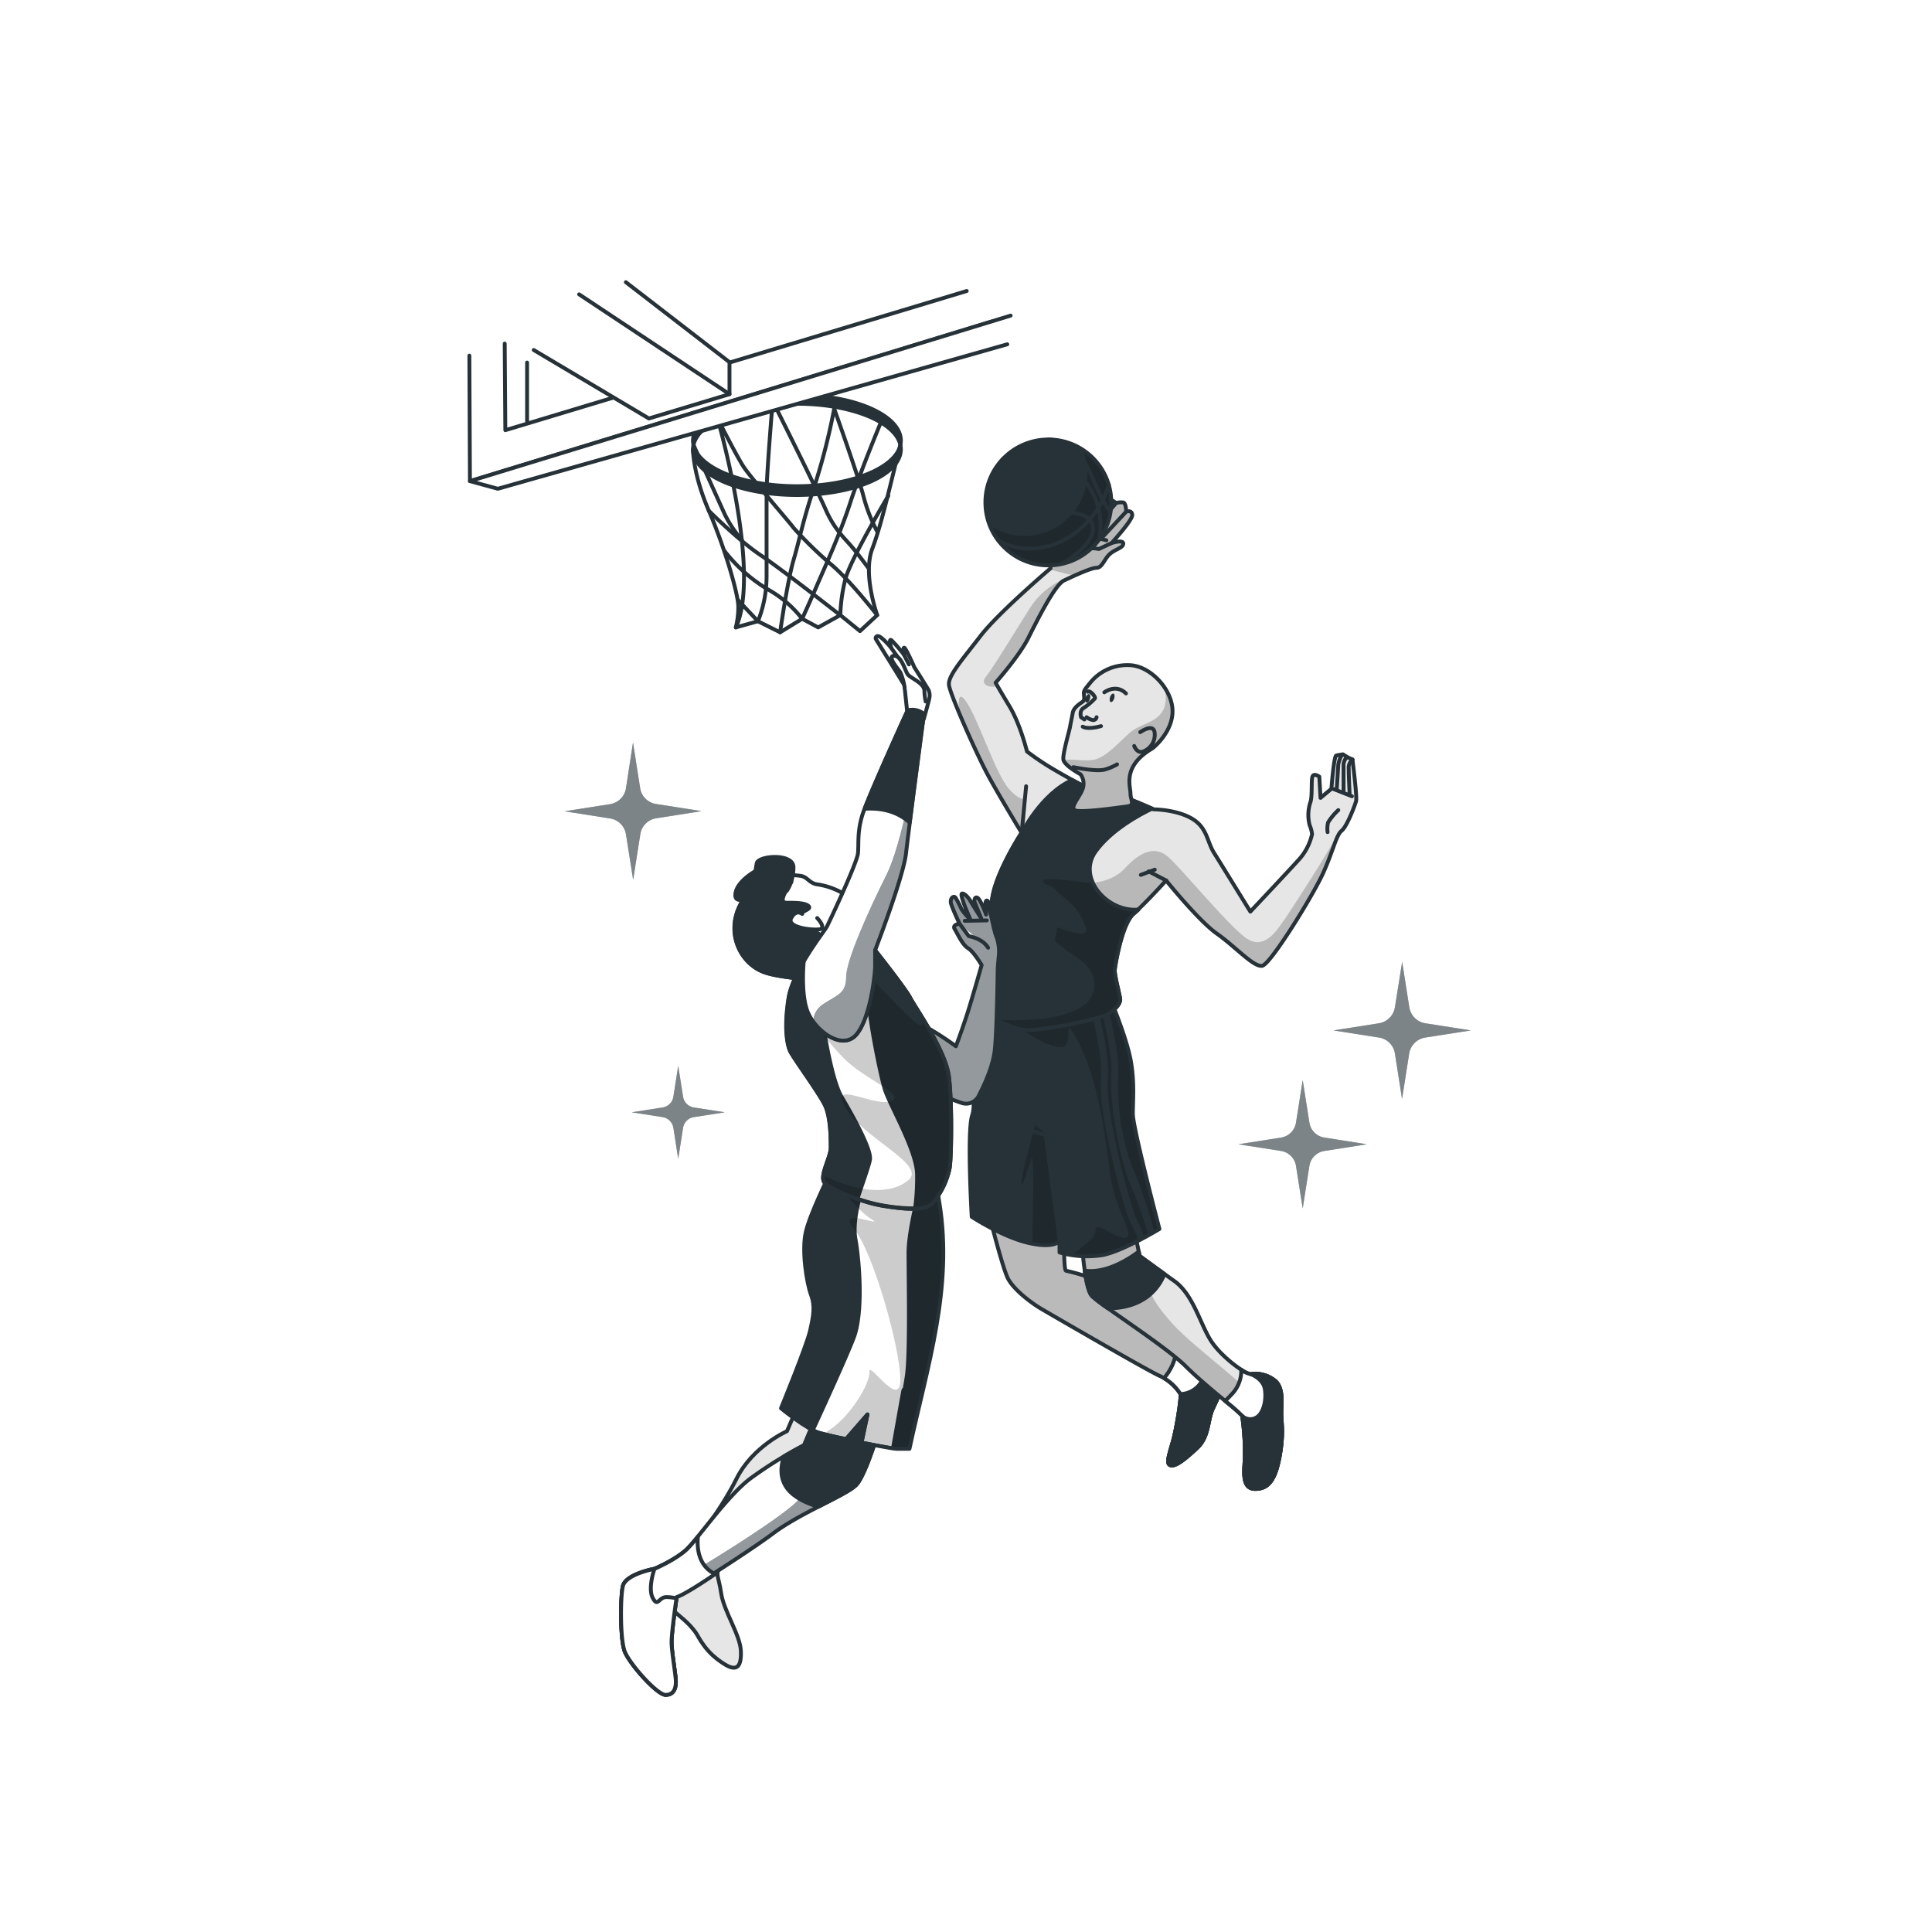 <svg class="animated" id="freepik_stories-basketball" xmlns="http://www.w3.org/2000/svg" xmlns:xlink="http://www.w3.org/1999/xlink" viewBox="0 0 500 500" version="1.1" xmlns:svgjs="http://svgjs.com/svgjs"><style>svg#freepik_stories-basketball:not(.animated) .animable {opacity: 0;}svg#freepik_stories-basketball.animated #freepik--background-simple--inject-62 {animation: 1.5s Infinite  linear wind;animation-delay: 0s;}svg#freepik_stories-basketball.animated #freepik--Sparkles--inject-62 {animation: 1.5s Infinite  linear floating;animation-delay: 0s;}svg#freepik_stories-basketball.animated #freepik--character-2--inject-62 {animation: 1.5s Infinite  linear floating;animation-delay: 0s;}svg#freepik_stories-basketball.animated #freepik--Ball--inject-62 {animation: 1.5s Infinite  linear floating;animation-delay: 0s;}svg#freepik_stories-basketball.animated #freepik--character-1--inject-62 {animation: 1.5s Infinite  linear floating;animation-delay: 0s;}svg#freepik_stories-basketball.animated #freepik--Basket--inject-62 {animation: 1.5s Infinite  linear wind;animation-delay: 0s;}            @keyframes wind {                0% {                    transform: rotate( 0deg );                }                25% {                    transform: rotate( 1deg );                }                75% {                    transform: rotate( -1deg );                }            }                    @keyframes floating {                0% {                    opacity: 1;                    transform: translateY(0px);                }                50% {                    transform: translateY(-10px);                }                100% {                    opacity: 1;                    transform: translateY(0px);                }            }        .animator-hidden { display: none; }</style><g id="freepik--background-simple--inject-62" class="animable animator-hidden" style="transform-origin: 242.643px 286.616px;"><path d="M395.62,232.11c-16.61-41.82-49.15-78-90.44-95.51-43.53-18.48-105-24.79-144.74,5.35-28,21.22-31.32,60-30.13,92.41.59,16,2.59,31.88,4.2,47.81.83,8.3,3.55,20,.06,28.06-9.48,21.8-78.66,44.55-49.28,93.83,20.65,34.64,77.94,44.73,114.11,47.43,57.43,4.28,118.62-10.79,161-51.48C406.62,355.67,419.14,291.35,395.62,232.11Z" style="fill: rgb(38, 50, 56); transform-origin: 242.643px 286.616px;" id="el8drfqeq9z2i" class="animable"></path><g id="elxwbhlebfkuh"><path d="M395.62,232.11c-16.61-41.82-49.15-78-90.44-95.51-43.53-18.48-105-24.79-144.74,5.35-28,21.22-31.32,60-30.13,92.41.59,16,2.59,31.88,4.2,47.81.83,8.3,3.55,20,.06,28.06-9.48,21.8-78.66,44.55-49.28,93.83,20.65,34.64,77.94,44.73,114.11,47.43,57.43,4.28,118.62-10.79,161-51.48C406.62,355.67,419.14,291.35,395.62,232.11Z" style="fill: rgb(255, 255, 255); opacity: 0.8; transform-origin: 242.643px 286.616px;" class="animable"></path></g></g><g id="freepik--Stadium--inject-62" class="animable animator-hidden" style="transform-origin: 245.87px 384.752px;"><g id="elgmqxjyt3hil"><path d="M106.18,337.23,157.7,363.3l95.78,13.77,138-18.86a146.68,146.68,0,0,0,9.25-23.08l-148.53,20.3-95.78-13.78L122,324.48C117.21,328.5,111.68,332.71,106.18,337.23Z" style="opacity: 0.2; transform-origin: 253.455px 350.775px;" class="animable"></path></g><g id="elq4g1botrhed"><path d="M145.9,386.91l101,12.47,131-19.25a150.93,150.93,0,0,0,9.17-13.91l-138.6,17.92-97.35-13.63L98.58,343.79c-6.32,5.78-12,12.1-15.84,19.18Z" style="opacity: 0.2; transform-origin: 234.905px 371.585px;" class="animable"></path></g><circle cx="109.29" cy="398.05" r="3.79" style="fill: rgb(38, 50, 56); transform-origin: 109.29px 398.05px;" id="el85uyxoqsq3f" class="animable"></circle><circle cx="129.51" cy="401.21" r="3.79" style="fill: rgb(255, 255, 255); transform-origin: 129.51px 401.21px;" id="elsg70yakhke" class="animable"></circle><path d="M124.46,406.27a3.79,3.79,0,1,1-3.79-3.79A3.79,3.79,0,0,1,124.46,406.27Z" style="fill: rgb(38, 50, 56); transform-origin: 120.67px 406.27px;" id="elrocn1ac9one" class="animable"></path><g id="elhz1bvpijb7h"><path d="M124.46,406.27a3.79,3.79,0,1,1-3.79-3.79A3.79,3.79,0,0,1,124.46,406.27Z" style="fill: rgb(255, 255, 255); opacity: 0.5; transform-origin: 120.67px 406.27px;" class="animable"></path></g><circle cx="109.29" cy="383.52" r="3.79" style="fill: rgb(38, 50, 56); transform-origin: 109.29px 383.52px;" id="el9h0zhejbs9" class="animable"></circle><circle cx="129.51" cy="386.68" r="3.79" style="fill: rgb(255, 255, 255); transform-origin: 129.51px 386.68px;" id="elqatmwjzz1qk" class="animable"></circle><path d="M124.46,391.74a3.79,3.79,0,1,1-3.79-3.8A3.79,3.79,0,0,1,124.46,391.74Z" style="fill: rgb(38, 50, 56); transform-origin: 120.67px 391.73px;" id="ell48fcb83hm" class="animable"></path><g id="elownu75epj1"><path d="M124.46,391.74a3.79,3.79,0,1,1-3.79-3.8A3.79,3.79,0,0,1,124.46,391.74Z" style="fill: rgb(255, 255, 255); opacity: 0.5; transform-origin: 120.67px 391.73px;" class="animable"></path></g><circle cx="109.93" cy="412.58" r="3.79" style="fill: rgb(38, 50, 56); transform-origin: 109.93px 412.58px;" id="elajaf3qqsnq" class="animable"></circle><circle cx="130.14" cy="415.74" r="3.79" style="fill: rgb(255, 255, 255); transform-origin: 130.14px 415.74px;" id="el14vxcte8ix4" class="animable"></circle><path d="M125.09,420.8A3.79,3.79,0,1,1,121.3,417,3.79,3.79,0,0,1,125.09,420.8Z" style="fill: rgb(38, 50, 56); transform-origin: 121.3px 420.79px;" id="elegamyivlwrl" class="animable"></path><g id="elerdd4z1vsic"><path d="M125.09,420.8A3.79,3.79,0,1,1,121.3,417,3.79,3.79,0,0,1,125.09,420.8Z" style="fill: rgb(255, 255, 255); opacity: 0.5; transform-origin: 121.3px 420.79px;" class="animable"></path></g><path d="M150.81,413.48a3.79,3.79,0,1,1-1.25,5.22A3.79,3.79,0,0,1,150.81,413.48Z" style="fill: rgb(38, 50, 56); transform-origin: 152.787px 416.713px;" id="elkzdmhym21v" class="animable"></path><path d="M142.9,394.61a3.79,3.79,0,1,1-1.24,5.21A3.8,3.8,0,0,1,142.9,394.61Z" style="fill: rgb(255, 255, 255); transform-origin: 144.891px 397.836px;" id="elzecajnudrzp" class="animable"></path><path d="M151.84,399.49a3.79,3.79,0,1,1-1.24,5.22A3.8,3.8,0,0,1,151.84,399.49Z" style="fill: rgb(38, 50, 56); transform-origin: 153.827px 402.719px;" id="elg23nultoi" class="animable"></path><g id="elu6r30ebt2ms"><path d="M151.84,399.49a3.79,3.79,0,1,1-1.24,5.22A3.8,3.8,0,0,1,151.84,399.49Z" style="fill: rgb(255, 255, 255); opacity: 0.5; transform-origin: 153.827px 402.719px;" class="animable"></path></g><g id="elixnc0ejgb5e"><circle cx="203.76" cy="429.56" r="3.79" style="fill: rgb(38, 50, 56); transform-origin: 203.76px 429.56px; transform: rotate(-76.64deg);" class="animable"></circle></g><path d="M193.86,407.46a3.79,3.79,0,1,1-1.24,5.22A3.8,3.8,0,0,1,193.86,407.46Z" style="fill: rgb(255, 255, 255); transform-origin: 195.847px 410.689px;" id="eljftq4irgrgp" class="animable"></path><path d="M202.8,412.35a3.79,3.79,0,1,1-1.24,5.21A3.79,3.79,0,0,1,202.8,412.35Z" style="fill: rgb(38, 50, 56); transform-origin: 204.789px 415.576px;" id="elkcau5aw3w69" class="animable"></path><g id="elhyr4nntu64"><path d="M202.8,412.35a3.79,3.79,0,1,1-1.24,5.21A3.79,3.79,0,0,1,202.8,412.35Z" style="fill: rgb(255, 255, 255); opacity: 0.5; transform-origin: 204.789px 415.576px;" class="animable"></path></g><path d="M242.91,425.93a3.79,3.79,0,1,1,4.86,2.27A3.8,3.8,0,0,1,242.91,425.93Z" style="fill: rgb(38, 50, 56); transform-origin: 246.473px 424.637px;" id="elabaz9ywqyyi" class="animable"></path><path d="M222.82,429.83a3.79,3.79,0,1,1,4.86,2.27A3.8,3.8,0,0,1,222.82,429.83Z" style="fill: rgb(255, 255, 255); transform-origin: 226.383px 428.537px;" id="eljt29ultyogh" class="animable"></path><g id="el4d21y1c4qrr"><circle cx="232.99" cy="420.78" r="3.79" style="fill: rgb(38, 50, 56); transform-origin: 232.99px 420.78px; transform: rotate(-65.06deg);" class="animable"></circle></g><g id="eltgd9809fki"><circle cx="232.99" cy="420.78" r="3.79" style="fill: rgb(255, 255, 255); opacity: 0.5; transform-origin: 232.99px 420.78px; transform: rotate(-65.06deg);" class="animable"></circle></g><path d="M295.27,422.09a3.79,3.79,0,1,1,4.85,2.27A3.8,3.8,0,0,1,295.27,422.09Z" style="fill: rgb(38, 50, 56); transform-origin: 298.832px 420.794px;" id="ell4fympbrbh" class="animable"></path><path d="M275.18,426a3.79,3.79,0,1,1,4.85,2.27A3.8,3.8,0,0,1,275.18,426Z" style="fill: rgb(255, 255, 255); transform-origin: 278.742px 424.704px;" id="el9tc1hbegr6g" class="animable"></path><path d="M281.78,418.23a3.79,3.79,0,1,1,4.86,2.27A3.8,3.8,0,0,1,281.78,418.23Z" style="fill: rgb(38, 50, 56); transform-origin: 285.343px 416.937px;" id="elk7abd8bldmn" class="animable"></path><g id="elg54d6oq82i"><path d="M281.78,418.23a3.79,3.79,0,1,1,4.86,2.27A3.8,3.8,0,0,1,281.78,418.23Z" style="fill: rgb(255, 255, 255); opacity: 0.5; transform-origin: 285.343px 416.937px;" class="animable"></path></g><path d="M327.49,418.3a3.79,3.79,0,1,1,4.85,2.27A3.8,3.8,0,0,1,327.49,418.3Z" style="fill: rgb(38, 50, 56); transform-origin: 331.052px 417.004px;" id="el3yll0n3cvi3" class="animable"></path><path d="M307.4,422.2a3.79,3.79,0,1,1,4.86,2.27A3.8,3.8,0,0,1,307.4,422.2Z" style="fill: rgb(255, 255, 255); transform-origin: 310.963px 420.907px;" id="elh02rwoccnmm" class="animable"></path><path d="M314,414.44a3.79,3.79,0,1,1,4.86,2.27A3.8,3.8,0,0,1,314,414.44Z" style="fill: rgb(38, 50, 56); transform-origin: 317.563px 413.147px;" id="elitpk7c6gha" class="animable"></path><g id="el15faqrlcp9v"><path d="M314,414.44a3.79,3.79,0,1,1,4.86,2.27A3.8,3.8,0,0,1,314,414.44Z" style="fill: rgb(255, 255, 255); opacity: 0.5; transform-origin: 317.563px 413.147px;" class="animable"></path></g><g id="eli52gm9u5yeg"><circle cx="341.44" cy="399.18" r="3.79" style="fill: rgb(38, 50, 56); transform-origin: 341.44px 399.18px; transform: rotate(-65.06deg);" class="animable"></circle></g><path d="M317.79,404.37a3.79,3.79,0,1,1,4.85,2.28A3.79,3.79,0,0,1,317.79,404.37Z" style="fill: rgb(255, 255, 255); transform-origin: 321.355px 403.084px;" id="elb3tcz7cp9j" class="animable"></path><path d="M324.39,396.61a3.79,3.79,0,1,1,4.85,2.28A3.79,3.79,0,0,1,324.39,396.61Z" style="fill: rgb(38, 50, 56); transform-origin: 327.955px 395.324px;" id="eljfgmoelr3" class="animable"></path><g id="elq0tvw0wf5b"><path d="M324.39,396.61a3.79,3.79,0,1,1,4.85,2.28A3.79,3.79,0,0,1,324.39,396.61Z" style="fill: rgb(255, 255, 255); opacity: 0.5; transform-origin: 327.955px 395.324px;" class="animable"></path></g><path d="M288.19,437.14a3.79,3.79,0,1,1,4.85,2.28A3.79,3.79,0,0,1,288.19,437.14Z" style="fill: rgb(38, 50, 56); transform-origin: 291.755px 435.854px;" id="elb0hvo2aoiji" class="animable"></path><g id="elr4i3mij4qoq"><circle cx="271.67" cy="439.75" r="3.79" style="fill: rgb(255, 255, 255); transform-origin: 271.67px 439.75px; transform: rotate(-65.06deg);" class="animable"></circle></g><g id="elk082z1hv2cl"><circle cx="278.27" cy="431.99" r="3.79" style="fill: rgb(38, 50, 56); transform-origin: 278.27px 431.99px; transform: rotate(-65.06deg);" class="animable"></circle></g><g id="elx8krlilsvvf"><circle cx="278.27" cy="431.99" r="3.79" style="fill: rgb(255, 255, 255); opacity: 0.5; transform-origin: 278.27px 431.99px; transform: rotate(-65.06deg);" class="animable"></circle></g><path d="M271.26,412a3.79,3.79,0,1,1,4.85,2.27A3.8,3.8,0,0,1,271.26,412Z" style="fill: rgb(38, 50, 56); transform-origin: 274.822px 410.704px;" id="elzdjfw0wek5o" class="animable"></path><path d="M251.17,415.88a3.79,3.79,0,1,1,4.86,2.27A3.8,3.8,0,0,1,251.17,415.88Z" style="fill: rgb(255, 255, 255); transform-origin: 254.733px 414.587px;" id="elhcb824lnfoe" class="animable"></path><path d="M257.77,408.12a3.79,3.79,0,1,1,4.86,2.28A3.8,3.8,0,0,1,257.77,408.12Z" style="fill: rgb(38, 50, 56); transform-origin: 261.336px 406.836px;" id="elryydqzh7oe" class="animable"></path><g id="elq8hksh03tp"><path d="M257.77,408.12a3.79,3.79,0,1,1,4.86,2.28A3.8,3.8,0,0,1,257.77,408.12Z" style="fill: rgb(255, 255, 255); opacity: 0.5; transform-origin: 261.336px 406.836px;" class="animable"></path></g><path d="M225.14,440.41a3.79,3.79,0,1,1,4.85,2.28A3.79,3.79,0,0,1,225.14,440.41Z" style="fill: rgb(38, 50, 56); transform-origin: 228.705px 439.124px;" id="elmqr05w0gjxr" class="animable"></path><path d="M205.05,444.31a3.79,3.79,0,1,1,4.85,2.28A3.79,3.79,0,0,1,205.05,444.31Z" style="fill: rgb(255, 255, 255); transform-origin: 208.615px 443.024px;" id="elc6koc4xkxna" class="animable"></path><g id="elw8qoavuwd8a"><circle cx="215.22" cy="435.26" r="3.79" style="fill: rgb(38, 50, 56); transform-origin: 215.22px 435.26px; transform: rotate(-56.03deg);" class="animable"></circle></g><g id="eljdi90ehcxu"><circle cx="215.22" cy="435.26" r="3.79" style="fill: rgb(255, 255, 255); opacity: 0.5; transform-origin: 215.22px 435.26px; transform: rotate(-56.03deg);" class="animable"></circle></g><path d="M193.77,441.11a3.79,3.79,0,1,1,4.85,2.28A3.79,3.79,0,0,1,193.77,441.11Z" style="fill: rgb(38, 50, 56); transform-origin: 197.335px 439.824px;" id="elha5hmvl8d9d" class="animable"></path><path d="M173.68,445a3.79,3.79,0,1,1,4.85,2.28A3.79,3.79,0,0,1,173.68,445Z" style="fill: rgb(255, 255, 255); transform-origin: 177.245px 443.714px;" id="elaqpb7cs19ja" class="animable"></path><path d="M180.28,437.25a3.79,3.79,0,1,1,4.86,2.28A3.79,3.79,0,0,1,180.28,437.25Z" style="fill: rgb(38, 50, 56); transform-origin: 183.846px 435.968px;" id="el2oh2ujy0hv6" class="animable"></path><g id="eln56e2qmmu"><path d="M180.28,437.25a3.79,3.79,0,1,1,4.86,2.28A3.79,3.79,0,0,1,180.28,437.25Z" style="fill: rgb(255, 255, 255); opacity: 0.5; transform-origin: 183.846px 435.968px;" class="animable"></path></g><path d="M177.53,430.28a3.79,3.79,0,1,1,4.85,2.27A3.8,3.8,0,0,1,177.53,430.28Z" style="fill: rgb(38, 50, 56); transform-origin: 181.092px 428.984px;" id="eljxtm3v01bt" class="animable"></path><path d="M157.44,434.18a3.79,3.79,0,1,1,4.85,2.27A3.8,3.8,0,0,1,157.44,434.18Z" style="fill: rgb(255, 255, 255); transform-origin: 161.002px 432.884px;" id="elfldy92s6np9" class="animable"></path><path d="M164,426.42a3.79,3.79,0,1,1,4.86,2.27A3.8,3.8,0,0,1,164,426.42Z" style="fill: rgb(38, 50, 56); transform-origin: 167.563px 425.127px;" id="eldz0qdnt77b" class="animable"></path><g id="elrcv05tb9zlf"><path d="M164,426.42a3.79,3.79,0,1,1,4.86,2.27A3.8,3.8,0,0,1,164,426.42Z" style="fill: rgb(255, 255, 255); opacity: 0.5; transform-origin: 167.563px 425.127px;" class="animable"></path></g><path d="M234.84,408.89a3.79,3.79,0,1,1,4.85,2.27A3.79,3.79,0,0,1,234.84,408.89Z" style="fill: rgb(38, 50, 56); transform-origin: 238.402px 407.596px;" id="elnaa3xx39fxk" class="animable"></path><g id="eln4ddgc2ae4d"><circle cx="218.31" cy="411.5" r="3.79" style="fill: rgb(255, 255, 255); transform-origin: 218.31px 411.5px; transform: rotate(-55.91deg);" class="animable"></circle></g><g id="el2pglocm3m4m"><circle cx="224.91" cy="403.74" r="3.79" style="fill: rgb(38, 50, 56); transform-origin: 224.91px 403.74px; transform: rotate(-55.64deg);" class="animable"></circle></g><g id="el34hicm38dji"><circle cx="224.91" cy="403.74" r="3.79" style="fill: rgb(255, 255, 255); opacity: 0.5; transform-origin: 224.91px 403.74px; transform: rotate(-55.64deg);" class="animable"></circle></g><g id="el13qb2smsi9o"><circle cx="186.88" cy="398.58" r="3.79" style="fill: rgb(38, 50, 56); transform-origin: 186.88px 398.58px; transform: rotate(-65.06deg);" class="animable"></circle></g><g id="elzwm7fvuyiu"><circle cx="166.79" cy="402.48" r="3.79" style="fill: rgb(255, 255, 255); transform-origin: 166.79px 402.48px; transform: rotate(-65.06deg);" class="animable"></circle></g><path d="M169.82,396a3.79,3.79,0,1,1,4.86,2.28A3.79,3.79,0,0,1,169.82,396Z" style="fill: rgb(38, 50, 56); transform-origin: 173.386px 394.718px;" id="elf1fzk41902i" class="animable"></path><g id="elzijtdiubj98"><path d="M169.82,396a3.79,3.79,0,1,1,4.86,2.28A3.79,3.79,0,0,1,169.82,396Z" style="fill: rgb(255, 255, 255); opacity: 0.5; transform-origin: 173.386px 394.718px;" class="animable"></path></g><path d="M247.37,434.79a3.79,3.79,0,1,1-5.35.34A3.79,3.79,0,0,1,247.37,434.79Z" style="fill: rgb(38, 50, 56); transform-origin: 244.865px 437.634px;" id="elrnqjk8m2lcg" class="animable"></path><path d="M263.12,421.73a3.79,3.79,0,1,1-5.35.33A3.79,3.79,0,0,1,263.12,421.73Z" style="fill: rgb(255, 255, 255); transform-origin: 260.61px 424.57px;" id="els2nrpku05t" class="animable"></path><path d="M261.05,431.71a3.79,3.79,0,1,1-5.35.33A3.79,3.79,0,0,1,261.05,431.71Z" style="fill: rgb(38, 50, 56); transform-origin: 258.54px 434.55px;" id="elpd216m5knm" class="animable"></path><g id="eldck0h6sduev"><path d="M261.05,431.71a3.79,3.79,0,1,1-5.35.33A3.79,3.79,0,0,1,261.05,431.71Z" style="fill: rgb(255, 255, 255); opacity: 0.5; transform-origin: 258.54px 434.55px;" class="animable"></path></g><path d="M295.39,407.66A3.79,3.79,0,1,1,290,408,3.79,3.79,0,0,1,295.39,407.66Z" style="fill: rgb(38, 50, 56); transform-origin: 292.862px 410.484px;" id="elr95mm8zj8uo" class="animable"></path><path d="M311.14,394.6a3.79,3.79,0,1,1-5.35.33A3.79,3.79,0,0,1,311.14,394.6Z" style="fill: rgb(255, 255, 255); transform-origin: 308.63px 397.44px;" id="el8gvfkhlb0ii" class="animable"></path><path d="M309.07,404.57a3.79,3.79,0,1,1-5.35.34A3.79,3.79,0,0,1,309.07,404.57Z" style="fill: rgb(38, 50, 56); transform-origin: 306.565px 407.414px;" id="elcspsrtv50ih" class="animable"></path><g id="el5sd81chamk"><path d="M309.07,404.57a3.79,3.79,0,1,1-5.35.34A3.79,3.79,0,0,1,309.07,404.57Z" style="fill: rgb(255, 255, 255); opacity: 0.5; transform-origin: 306.565px 407.414px;" class="animable"></path></g><path d="M146.79,414.25a3.79,3.79,0,1,1,3.56-4A3.8,3.8,0,0,1,146.79,414.25Z" style="fill: rgb(38, 50, 56); transform-origin: 146.566px 410.467px;" id="el1ddf2dz027w" class="animable"></path><path d="M144.85,434.62a3.79,3.79,0,1,1,3.56-4A3.8,3.8,0,0,1,144.85,434.62Z" style="fill: rgb(255, 255, 255); transform-origin: 144.626px 430.837px;" id="elrf8o20i9259" class="animable"></path><path d="M139.28,426.09a3.79,3.79,0,1,1,3.55-4A3.8,3.8,0,0,1,139.28,426.09Z" style="fill: rgb(38, 50, 56); transform-origin: 139.046px 422.307px;" id="el5o803ej5hgi" class="animable"></path><g id="elyp7ps1267zn"><path d="M139.28,426.09a3.79,3.79,0,1,1,3.55-4A3.8,3.8,0,0,1,139.28,426.09Z" style="fill: rgb(255, 255, 255); opacity: 0.5; transform-origin: 139.046px 422.307px;" class="animable"></path></g><path d="M95.62,380.76a3.79,3.79,0,1,1,3.55-4A3.8,3.8,0,0,1,95.62,380.76Z" style="fill: rgb(38, 50, 56); transform-origin: 95.386px 376.977px;" id="elzk0hfhd5vh" class="animable"></path><g id="elp1pmlnq3o9s"><circle cx="93.45" cy="397.35" r="3.79" style="fill: rgb(255, 255, 255); transform-origin: 93.45px 397.35px; transform: rotate(-82.6deg);" class="animable"></circle></g><path d="M88.1,392.61a3.79,3.79,0,1,1,3.56-4A3.79,3.79,0,0,1,88.1,392.61Z" style="fill: rgb(38, 50, 56); transform-origin: 87.876px 388.827px;" id="elmetrbpe26vi" class="animable"></path><g id="elz2ff3ck2l3h"><path d="M88.1,392.61a3.79,3.79,0,1,1,3.56-4A3.79,3.79,0,0,1,88.1,392.61Z" style="fill: rgb(255, 255, 255); opacity: 0.5; transform-origin: 87.876px 388.827px;" class="animable"></path></g><polyline points="117 322 156.39 341.65 252.16 355.43 409 334" style="fill: none; stroke: rgb(38, 50, 56); stroke-linecap: round; stroke-linejoin: round; transform-origin: 263px 338.715px;" id="el493ioiwtoht" class="animable"></polyline><polyline points="95.39 342.31 151.14 370.51 246.92 384.29 394 365" style="fill: none; stroke: rgb(38, 50, 56); stroke-linecap: round; stroke-linejoin: round; transform-origin: 244.695px 363.3px;" id="el0rfivg6j6cb" class="animable"></polyline></g><g id="freepik--Sparkles--inject-62" class="animable animator-active" style="transform-origin: 263.37px 252.45px;"><path d="M368.85,268.52l11.78-1.85-11.78-1.85a5,5,0,0,1-4.12-4.12l-1.85-11.78L361,260.7a5,5,0,0,1-4.11,4.12l-11.79,1.85,11.79,1.85a4.92,4.92,0,0,1,4.11,4.11l1.85,11.79,1.85-11.79A5,5,0,0,1,368.85,268.52Z" style="fill: rgb(38, 50, 56); transform-origin: 362.865px 266.67px;" id="elu3mnqd3j83j" class="animable"></path><g id="elx905qt2iqwi"><path d="M368.85,268.52l11.78-1.85-11.78-1.85a5,5,0,0,1-4.12-4.12l-1.85-11.78L361,260.7a5,5,0,0,1-4.11,4.12l-11.79,1.85,11.79,1.85a4.92,4.92,0,0,1,4.11,4.11l1.85,11.79,1.85-11.79A5,5,0,0,1,368.85,268.52Z" style="fill: rgb(255, 255, 255); opacity: 0.4; transform-origin: 362.865px 266.67px;" class="animable"></path></g><path d="M169.78,211.78l11.78-1.86-11.78-1.85a4.92,4.92,0,0,1-4.11-4.11l-1.85-11.79L162,204a4.92,4.92,0,0,1-4.11,4.11l-11.78,1.85,11.78,1.86a4.92,4.92,0,0,1,4.11,4.11l1.86,11.78,1.85-11.78A4.92,4.92,0,0,1,169.78,211.78Z" style="fill: rgb(38, 50, 56); transform-origin: 163.835px 209.94px;" id="el02k7sgd72mcx" class="animable"></path><g id="eljf3ss6jobu"><path d="M169.78,211.78l11.78-1.86-11.78-1.85a4.92,4.92,0,0,1-4.11-4.11l-1.85-11.79L162,204a4.92,4.92,0,0,1-4.11,4.11l-11.78,1.85,11.78,1.86a4.92,4.92,0,0,1,4.11,4.11l1.86,11.78,1.85-11.78A4.92,4.92,0,0,1,169.78,211.78Z" style="fill: rgb(255, 255, 255); opacity: 0.4; transform-origin: 163.835px 209.94px;" class="animable"></path></g><path d="M342.73,297.87l11-1.73-11-1.74a4.64,4.64,0,0,1-3.86-3.86l-1.73-11-1.74,11a4.63,4.63,0,0,1-3.85,3.86l-11.05,1.74,11.05,1.73a4.64,4.64,0,0,1,3.85,3.86l1.74,11,1.73-11A4.65,4.65,0,0,1,342.73,297.87Z" style="fill: rgb(38, 50, 56); transform-origin: 337.115px 296.135px;" id="elgl3wt61c1tu" class="animable"></path><g id="elrean56u606"><path d="M342.73,297.87l11-1.73-11-1.74a4.64,4.64,0,0,1-3.86-3.86l-1.73-11-1.74,11a4.63,4.63,0,0,1-3.85,3.86l-11.05,1.74,11.05,1.73a4.64,4.64,0,0,1,3.85,3.86l1.74,11,1.73-11A4.65,4.65,0,0,1,342.73,297.87Z" style="fill: rgb(255, 255, 255); opacity: 0.4; transform-origin: 337.115px 296.135px;" class="animable"></path></g><path d="M179.56,289.11l8-1.25-8-1.25a3.33,3.33,0,0,1-2.78-2.78l-1.26-8-1.25,8a3.34,3.34,0,0,1-2.78,2.78l-8,1.25,8,1.25a3.34,3.34,0,0,1,2.78,2.78l1.25,8,1.26-8A3.33,3.33,0,0,1,179.56,289.11Z" style="fill: rgb(38, 50, 56); transform-origin: 175.525px 287.86px;" id="el12fy4q5fegeo" class="animable"></path><g id="elc2bekdp9ieu"><path d="M179.56,289.11l8-1.25-8-1.25a3.33,3.33,0,0,1-2.78-2.78l-1.26-8-1.25,8a3.34,3.34,0,0,1-2.78,2.78l-8,1.25,8,1.25a3.34,3.34,0,0,1,2.78,2.78l1.25,8,1.26-8A3.33,3.33,0,0,1,179.56,289.11Z" style="fill: rgb(255, 255, 255); opacity: 0.4; transform-origin: 175.525px 287.86px;" class="animable"></path></g></g><g id="freepik--character-2--inject-62" class="animable" style="transform-origin: 298.287px 255.935px;"><path d="M256.48,316.26s2.92,11.47,4.27,14.39,6.07,6.52,8.77,8.1,27.89,16.19,30.59,17.32a12.85,12.85,0,0,1,5.4,4.72c.23.67-.9,8.55-2,12.37s-1.8,5.85-.45,6.07,3.6-1.57,6.74-4.49,2.7-7.2,4.05-10.13,2.25-4.49,2.25-6.74-4.27-2.93-6.3-4.28-7-6.07-13.94-14.17-19.34-10.34-20-10.57-.45-10.79-.45-10.79S264.8,319.63,256.48,316.26Z" style="fill: rgb(255, 255, 255); transform-origin: 286.29px 347.754px;" id="elnsi263d1swe" class="animable"></path><g style="clip-path: url(&quot;#freepik--clip-path--inject-62&quot;); transform-origin: 286.29px 347.754px;" id="elk8c8xbl5peg" class="animable"><g id="el6lytunniodw"><path d="M256.48,316.26s2.92,11.47,4.27,14.39,6.07,6.52,8.77,8.1,27.89,16.19,30.59,17.32a12.85,12.85,0,0,1,5.4,4.72c.23.67-.9,8.55-2,12.37s-1.8,5.85-.45,6.07,3.6-1.57,6.74-4.49,2.7-7.2,4.05-10.13,2.25-4.49,2.25-6.74-4.27-2.93-6.3-4.28-7-6.07-13.94-14.17-19.34-10.34-20-10.57-.45-10.79-.45-10.79S264.8,319.63,256.48,316.26Z" style="opacity: 0.27; transform-origin: 286.29px 347.754px;" class="animable"></path></g></g><path d="M256.48,316.26s2.92,11.47,4.27,14.39,6.07,6.52,8.77,8.1,27.89,16.19,30.59,17.32a12.85,12.85,0,0,1,5.4,4.72c.23.67-.9,8.55-2,12.37s-1.8,5.85-.45,6.07,3.6-1.57,6.74-4.49,2.7-7.2,4.05-10.13,2.25-4.49,2.25-6.74-4.27-2.93-6.3-4.28-7-6.07-13.94-14.17-19.34-10.34-20-10.57-.45-10.79-.45-10.79S264.8,319.63,256.48,316.26Z" style="fill: none; stroke: rgb(38, 50, 56); stroke-linecap: round; stroke-linejoin: round; transform-origin: 286.29px 347.754px;" id="eljpa0luuazk8" class="animable"></path><path d="M309.78,353.59a42.19,42.19,0,0,1-5.26-4.7,13.28,13.28,0,0,1-3.28,7.76,12.72,12.72,0,0,1,4.27,4.14c.23.67-.9,8.55-2,12.37s-1.8,5.85-.45,6.07,3.6-1.57,6.74-4.49,2.7-7.2,4.05-10.13,2.25-4.49,2.25-6.74S311.81,354.94,309.78,353.59Z" style="fill: rgb(255, 255, 255); stroke: rgb(38, 50, 56); stroke-linecap: round; stroke-linejoin: round; transform-origin: 308.67px 364.069px;" id="elwjgk0cjrusq" class="animable"></path><path d="M316.08,357.87c0-1.74-2.55-2.54-4.64-3.43a4.65,4.65,0,0,1-.53,3.2,6.61,6.61,0,0,1-5.4,3.15c.23.67-.9,8.55-2,12.37s-1.8,5.85-.45,6.07,3.6-1.57,6.74-4.49,2.7-7.2,4.05-10.13S316.08,360.12,316.08,357.87Z" style="fill: rgb(38, 50, 56); stroke: rgb(38, 50, 56); stroke-linecap: round; stroke-linejoin: round; transform-origin: 309.199px 366.844px;" id="elij5u6wgezjc" class="animable"></path><path d="M280.09,322.78s.68,10.57,2.48,12.59,19.12,13.05,24.29,18.22,14.39,12.15,14.62,12.82a65.59,65.59,0,0,1,.67,11.25c-.22,3.6-.67,7.65,2.7,7.65s5.18-2.25,6.3-8.33.45-8.77.45-11.24.68-6.75-1.8-8.55a8,8,0,0,0-6.07-1.57c-1.13.22-7.87-4.5-10.57-9s-4.5-11.7-9.22-15.07-9-6.52-9-6.52l-1.35-6.53S286.62,322.33,280.09,322.78Z" style="fill: rgb(255, 255, 255); transform-origin: 305.944px 351.905px;" id="el4h94t00uwt5" class="animable"></path><g style="clip-path: url(&quot;#freepik--clip-path-2--inject-62&quot;); transform-origin: 304.612px 350.88px;" id="elnv1jq9d9a1" class="animable"><g id="ele9guprpw8je"><path d="M280.09,322.78s.68,10.57,2.48,12.59,19.12,13.05,24.29,18.22,14.39,12.15,14.62,12.82a65.59,65.59,0,0,1,.67,11.25c-.22,3.6-.67,7.65,2.7,7.65s5.18-2.25,6.3-8.33.45-8.77.45-11.24.68-6.75-1.8-8.55a8,8,0,0,0-6.07-1.57c-1.13.22-7.87-4.5-10.57-9s-4.5-11.7-9.22-15.07-9-6.52-9-6.52l-1.35-6.53S286.62,322.33,280.09,322.78Z" style="opacity: 0.1; transform-origin: 305.944px 351.905px;" class="animable"></path></g><g id="elxakr7v57nb"><path d="M295.84,316.45s-.7,5.24,2.44,7.34,3.5,5.24.7,7-1.4,5.24,4.54,11.88,24.11,19.22,23.06,22.36-4.19,4.89-8.38,3.15-26.56-24.81-34.59-30.4-5.94-18.52-5.94-18.52S291.29,323.44,295.84,316.45Z" style="opacity: 0.2; transform-origin: 302.024px 342.659px;" class="animable"></path></g></g><path d="M280.09,322.78s.68,10.57,2.48,12.59,19.12,13.05,24.29,18.22,14.39,12.15,14.62,12.82a65.59,65.59,0,0,1,.67,11.25c-.22,3.6-.67,7.65,2.7,7.65s5.18-2.25,6.3-8.33.45-8.77.45-11.24.68-6.75-1.8-8.55a8,8,0,0,0-6.07-1.57c-1.13.22-7.87-4.5-10.57-9s-4.5-11.7-9.22-15.07-9-6.52-9-6.52l-1.35-6.53S286.62,322.33,280.09,322.78Z" style="fill: none; stroke: rgb(38, 50, 56); stroke-linecap: round; stroke-linejoin: round; transform-origin: 305.944px 351.905px;" id="eljml2fqwflgb" class="animable"></path><path d="M301.37,329.71c-3.6-2.59-6.43-4.68-6.43-4.68l-.23-1.12c-3.15,2.36-8.6,5.62-14,4.95.4,2.73,1,5.56,1.84,6.51a35,35,0,0,0,4.1,3.17C288.38,338.63,297.72,338.71,301.37,329.71Z" style="fill: rgb(38, 50, 56); stroke: rgb(38, 50, 56); stroke-linecap: round; stroke-linejoin: round; transform-origin: 291.04px 331.234px;" id="elm6so0oo02m" class="animable"></path><path d="M329.8,357.19a8,8,0,0,0-6.07-1.57,5.52,5.52,0,0,1-2.49-1.14,8.77,8.77,0,0,1-2.23,6.09c-.72.79-1.37,1.44-1.95,2a41.74,41.74,0,0,1,4.42,3.87,65.59,65.59,0,0,1,.67,11.25c-.22,3.6-.67,7.65,2.7,7.65s5.18-2.25,6.3-8.33.45-8.77.45-11.24S332.28,359,329.8,357.19Z" style="fill: rgb(255, 255, 255); stroke: rgb(38, 50, 56); stroke-linecap: round; stroke-linejoin: round; transform-origin: 324.429px 369.91px;" id="elpm3erzkl62d" class="animable"></path><path d="M331.15,377c1.13-6.07.45-8.77.45-11.24s.68-6.75-1.8-8.55a8,8,0,0,0-6.07-1.57s3.15,1.12,3.6,3.82-.23,6.3-2.25,7.42a3.06,3.06,0,0,1-3.6-.45,65.59,65.59,0,0,1,.67,11.25c-.22,3.6-.67,7.65,2.7,7.65S330,383.06,331.15,377Z" style="fill: rgb(38, 50, 56); stroke: rgb(38, 50, 56); stroke-linecap: round; stroke-linejoin: round; transform-origin: 326.641px 370.44px;" id="eltbflcpod2tq" class="animable"></path><path d="M256.12,260.61s-4.28,11-5,15.3,1.8,8.54.45,12.82-.09,26.18-.09,26.18,7.87,5.17,14.62,6.74,8.1-.45,8.1-.45v2.93a25.84,25.84,0,0,0,11.24.67c5.4-1.12,14.62-6.74,14.62-6.74s-6.88-26.18-6.88-29.78.45-7.65-.45-13.27-4.72-14.85-4.72-14.85S269.61,265.78,256.12,260.61Z" style="fill: rgb(38, 50, 56); transform-origin: 275.503px 292.645px;" id="el7238h5cj51v" class="animable"></path><g style="clip-path: url(&quot;#freepik--clip-path-3--inject-62&quot;); transform-origin: 281.195px 294.505px;" id="elewip5klv8ti" class="animable"><g id="elroont234enq"><path d="M293.23,288.28c0-3.6.45-7.65-.45-13.27s-4.72-14.85-4.72-14.85-13.43,4.09-25.75,2.08l2.1,4.17s6.57,4.57,10,4.57,1.3-6.49,2.6-4.76,4.33,6.93,6.49,15.58,2.6,13.41,3.89,22.5,6.49,15.57,3.9,16-7.79-4.76-7.79-1.73c0,2-3.55,3.93-5.83,6.29a22.44,22.44,0,0,0,7.79-.06c5.4-1.12,14.62-6.75,14.62-6.75S293.23,291.88,293.23,288.28Z" style="opacity: 0.2; transform-origin: 281.195px 292.666px;" class="animable"></path></g><g id="el2gnpjilt5av"><path d="M267.12,322.11s.77-25-.2-22.27-2.9,9.49-2.51,5.81,3.68-15.1,3.68-15.1,3.29,1.55,3.09,5,3.3,27.5,3.3,27.5v3.48" style="opacity: 0.2; transform-origin: 269.419px 308.54px;" class="animable"></path></g><line x1="275.82" y1="328.85" x2="270.29" y2="293.68" id="elrnlipgtnnh" class="animable" style="transform-origin: 273.055px 311.265px;"></line></g><path d="M256.12,260.61s-4.28,11-5,15.3,1.8,8.54.45,12.82-.09,26.18-.09,26.18,7.87,5.17,14.62,6.74,8.1-.45,8.1-.45v2.93a25.84,25.84,0,0,0,11.24.67c5.4-1.12,14.62-6.74,14.62-6.74s-6.88-26.18-6.88-29.78.45-7.65-.45-13.27-4.72-14.85-4.72-14.85S269.61,265.78,256.12,260.61Z" style="fill: none; stroke: rgb(38, 50, 56); stroke-linecap: round; stroke-linejoin: round; transform-origin: 275.503px 292.645px;" id="elr5yrqhz8s2" class="animable"></path><path d="M294.37,316c-1.7-3-8.33-28-7.67-36,.54-6.44-1.64-15.19-2.68-18.86q-.81.18-1.77.36c1,3.5,3.17,12.19,2.66,18.35-.68,8.23,5.91,33.58,7.9,37.05a20.67,20.67,0,0,1,1.71,4.24l1.62-.86A22.19,22.19,0,0,0,294.37,316Z" style="fill: rgb(38, 50, 56); transform-origin: 289.195px 291.14px;" id="el68rzlgu8n6p" class="animable"></path><path d="M293.62,303.34c-3.56-8-4.65-19.06-4.22-25.12.34-4.73-1.53-12.86-2.53-17.22,0-.16-.07-.32-.11-.48L285,261c0,.15.07.29.11.45,1,4.27,2.81,12.23,2.49,16.69-.44,6.2,1.66,21.16,5.38,29.53a82.24,82.24,0,0,1,4.19,12.12l1.62-.91A139,139,0,0,0,293.62,303.34Z" style="fill: rgb(38, 50, 56); transform-origin: 291.895px 290.155px;" id="ely6j9bxsogw" class="animable"></path><line x1="301.83" y1="227.89" x2="297.28" y2="225.52" style="fill: none; stroke: rgb(38, 50, 56); stroke-linecap: round; stroke-linejoin: round; transform-origin: 299.555px 226.705px;" id="el5oummnfs5q" class="animable"></line><line x1="298.85" y1="225.07" x2="295.25" y2="226.42" style="fill: none; stroke: rgb(38, 50, 56); stroke-linecap: round; stroke-linejoin: round; transform-origin: 297.05px 225.745px;" id="el02v95wzuishd" class="animable"></line><path d="M281.16,203.78s-3.45-1.72-8-4.39a70.1,70.1,0,0,1-7.38-4.91s-1.7-7-4.52-11.68-3.6-6.11-3.6-6.11,6.11-6.89,8.46-11.58,6.89-13.78,9.24-14.88,7-3.29,8.45-3.29,2-2.35,3.45-3.6,3.44-1.56,3.44-2.66-3-.16-3-.16,5.32-5.79,5.32-7.2-1.57-.94-1.57-.94,0-2.19-.78-2.35a5,5,0,0,0-1.88.16s-1.41-1.41-2.19-.47-1.72,2.19-1.72,2.19a5,5,0,0,0-2.82,1.41c-.78,1.1-7.83,6.58-9.08,8.77a10.28,10.28,0,0,0-1.1,5s-13.46,11.43-18.16,17.54-8.3,10.17-8.14,12.52,7.2,18,9.86,23,8.93,15.34,8.93,15.34-7.05,10.8-7.68,17.69-1.25,18.17-1.87,21-1.73,5.33-.94,6.74,6.88,4.85,10.49,5.48,15-1.73,19.57-3,5.95-3.76,5.95-4.7-1.57-6.41-1.41-7.82,1.88-11.9,4.85-14.41,8.46-8.61,8.46-8.61,8.45,10.49,13.15,13.78,9.55,8.77,11.74,8.3,13-18,15.66-23.8,3.44-10,4.85-11.12,3.45-6.57,3.76-7.67-.94-10.8-.94-10.8L348.8,196l-1.25-.78s-1.1.15-1.73.31-1.25,8.61-1.25,8.61l-2.82,2.35-.31-5.48s-1.25-.94-1.72-.16,0,5.33-.63,6.89a10.5,10.5,0,0,0-.16,5.8,8.44,8.44,0,0,1,.63,2.34,14.46,14.46,0,0,1-3.13,6.27c-2.51,2.82-12.84,13.78-12.84,13.78s-7.52-12.22-9.39-15.19-1.73-6.58-5.8-8.93-9.86-2.35-9.86-2.35-6-2.66-8.93-3.6S281.16,203.78,281.16,203.78Z" style="fill: rgb(255, 255, 255); transform-origin: 298.287px 197.951px;" id="el229veco7k95" class="animable"></path><g style="clip-path: url(&quot;#freepik--clip-path-4--inject-62&quot;); transform-origin: 298.287px 196.517px;" id="elbb128nfqaol" class="animable"><g id="elunqwvsaq5q"><path d="M281.16,203.78s-3.45-1.72-8-4.39a70.1,70.1,0,0,1-7.38-4.91s-1.7-7-4.52-11.68-3.6-6.11-3.6-6.11,6.11-6.89,8.46-11.58,6.89-13.78,9.24-14.88,7-3.29,8.45-3.29,2-2.35,3.45-3.6,3.44-1.56,3.44-2.66-3-.16-3-.16,5.32-5.79,5.32-7.2-1.57-.94-1.57-.94,0-2.19-.78-2.35a5,5,0,0,0-1.88.16s-1.41-1.41-2.19-.47-1.72,2.19-1.72,2.19a5,5,0,0,0-2.82,1.41c-.78,1.1-7.83,6.58-9.08,8.77a10.28,10.28,0,0,0-1.1,5s-13.46,11.43-18.16,17.54-8.3,10.17-8.14,12.52,7.2,18,9.86,23,8.93,15.34,8.93,15.34-7.05,10.8-7.68,17.69-1.25,18.17-1.87,21-1.73,5.33-.94,6.74,6.88,4.85,10.49,5.48,15-1.73,19.57-3,5.95-3.76,5.95-4.7-1.57-6.41-1.41-7.82,1.88-11.9,4.85-14.41,8.46-8.61,8.46-8.61,8.45,10.49,13.15,13.78,9.55,8.77,11.74,8.3,13-18,15.66-23.8,3.44-10,4.85-11.12,3.45-6.57,3.76-7.67-.94-10.8-.94-10.8L348.8,196l-1.25-.78s-1.1.15-1.73.31-1.25,8.61-1.25,8.61l-2.82,2.35-.31-5.48s-1.25-.94-1.72-.16,0,5.33-.63,6.89a10.5,10.5,0,0,0-.16,5.8,8.44,8.44,0,0,1,.63,2.34,14.46,14.46,0,0,1-3.13,6.27c-2.51,2.82-12.84,13.78-12.84,13.78s-7.52-12.22-9.39-15.19-1.73-6.58-5.8-8.93-9.86-2.35-9.86-2.35-6-2.66-8.93-3.6S281.16,203.78,281.16,203.78Z" style="opacity: 0.1; transform-origin: 298.287px 197.951px;" class="animable"></path></g><g id="ely3on8hov0yg"><path d="M263.66,145.16s12.86,3.62,13.71,3.62c1,0-6.47,1.81-10.61,8.28s-9.57,15.52-11.64,18.11,2.85,3.88,6.47.52,10.86-21.48,13.71-23.29,7.5-3.36,10.87-5.69a23.14,23.14,0,0,0,7.76-10.09c1.55-3.88-5.69-10.09-5.69-10.09S275.82,144.9,263.66,145.16Z" style="opacity: 0.2; transform-origin: 274.388px 152.121px;" class="animable"></path></g><g id="eljhle2eiszkd"><path d="M248.91,188.62s-2.33-11.9,1-7.24,7.77,19.15,11.39,23,4.4,1.81,4.4,1.81l-.78,11.9S251.5,201,248.91,188.62Z" style="opacity: 0.2; transform-origin: 256.909px 199.194px;" class="animable"></path></g><g id="el8mz10g04fuv"><path d="M281,228.5s6.17.5,10.17-3.83S298.83,219,302,221.5s16.33,18.67,20.83,21.5,7.67-2.33,9.34-4.67,9.66-14.83,11.16-17.5a59.26,59.26,0,0,1,3.9-5.78s-4.4,16.12-8.56,22.45-8.5,13.33-11.34,14-12.5-3.33-16.66-8.67-8-10.66-10-9.83-4.34,4.17-7,4.17S283,235.83,281,228.5Z" style="opacity: 0.2; transform-origin: 314.115px 233.312px;" class="animable"></path></g></g><path d="M281.16,203.78s-3.45-1.72-8-4.39a70.1,70.1,0,0,1-7.38-4.91s-1.7-7-4.52-11.68-3.6-6.11-3.6-6.11,6.11-6.89,8.46-11.58,6.89-13.78,9.24-14.88,7-3.29,8.45-3.29,2-2.35,3.45-3.6,3.44-1.56,3.44-2.66-3-.16-3-.16,5.32-5.79,5.32-7.2-1.57-.94-1.57-.94,0-2.19-.78-2.35a5,5,0,0,0-1.88.16s-1.41-1.41-2.19-.47-1.72,2.19-1.72,2.19a5,5,0,0,0-2.82,1.41c-.78,1.1-7.83,6.58-9.08,8.77a10.28,10.28,0,0,0-1.1,5s-13.46,11.43-18.16,17.54-8.3,10.17-8.14,12.52,7.2,18,9.86,23,8.93,15.34,8.93,15.34-7.05,10.8-7.68,17.69-1.25,18.17-1.87,21-1.73,5.33-.94,6.74,6.88,4.85,10.49,5.48,15-1.73,19.57-3,5.95-3.76,5.95-4.7-1.57-6.41-1.41-7.82,1.88-11.9,4.85-14.41,8.46-8.61,8.46-8.61,8.45,10.49,13.15,13.78,9.55,8.77,11.74,8.3,13-18,15.66-23.8,3.44-10,4.85-11.12,3.45-6.57,3.76-7.67-.94-10.8-.94-10.8L348.8,196l-1.25-.78s-1.1.15-1.73.31-1.25,8.61-1.25,8.61l-2.82,2.35-.31-5.48s-1.25-.94-1.72-.16,0,5.33-.63,6.89a10.5,10.5,0,0,0-.16,5.8,8.44,8.44,0,0,1,.63,2.34,14.46,14.46,0,0,1-3.13,6.27c-2.51,2.82-12.84,13.78-12.84,13.78s-7.52-12.22-9.39-15.19-1.73-6.58-5.8-8.93-9.86-2.35-9.86-2.35-6-2.66-8.93-3.6S281.16,203.78,281.16,203.78Z" style="fill: none; stroke: rgb(38, 50, 56); stroke-linecap: round; stroke-linejoin: round; transform-origin: 298.287px 197.951px;" id="elsdbishczp" class="animable"></path><path d="M283.56,220.35c4.06-5.65,11.58-9.64,14.63-11.09-1.29-.57-6-2.64-8.58-3.45-3-.94-8.45-2-8.45-2s-1.43-.72-3.66-1.94c-8,3.52-13.09,13.68-13.09,13.68s-7.05,10.8-7.68,17.69-1.25,18.17-1.87,21-1.73,5.33-.94,6.74,6.88,4.85,10.49,5.48,15-1.73,19.57-3,5.95-3.76,5.95-4.7-1.57-6.41-1.41-7.82,1.88-11.9,4.85-14.41c.39-.33.82-.72,1.28-1.14C286.65,236.19,278.6,227.24,283.56,220.35Z" style="fill: rgb(38, 50, 56); transform-origin: 275.918px 234.217px;" id="ell962joo8tgt" class="animable"></path><g style="clip-path: url(&quot;#freepik--clip-path-5--inject-62&quot;); transform-origin: 276.315px 247.016px;" id="el3708d4i8j89" class="animable"><g id="el0fpm2fzbo5fm"><path d="M293.37,236.5c.39-.33.82-.72,1.28-1.14a12.18,12.18,0,0,1-11.84-7l-1.81.1s-14.3-2.35-10.43.38,8.63,5.33,10.36,11-13.84-4.33-9.95,1.29,11.25,6.92,12.12,12.55-3.9,8.65-13,9.95a72.9,72.9,0,0,1-12.12.27,23.66,23.66,0,0,0,6.41,2.51c3.6.62,15-1.73,19.57-3s5.95-3.76,5.95-4.7-1.57-6.41-1.41-7.82S290.4,239,293.37,236.5Z" style="opacity: 0.2; transform-origin: 276.315px 247.016px;" class="animable"></path></g></g><path d="M283.56,220.35c4.06-5.65,11.58-9.64,14.63-11.09-1.29-.57-6-2.64-8.58-3.45-3-.94-8.45-2-8.45-2s-1.43-.72-3.66-1.94c-8,3.52-13.09,13.68-13.09,13.68s-7.05,10.8-7.68,17.69-1.25,18.17-1.87,21-1.73,5.33-.94,6.74,6.88,4.85,10.49,5.48,15-1.73,19.57-3,5.95-3.76,5.95-4.7-1.57-6.41-1.41-7.82,1.88-11.9,4.85-14.41c.39-.33.82-.72,1.28-1.14C286.65,236.19,278.6,227.24,283.56,220.35Z" style="fill: none; stroke: rgb(38, 50, 56); stroke-linecap: round; stroke-linejoin: round; transform-origin: 275.918px 234.217px;" id="el0wag7qrtjjtg" class="animable"></path><line x1="264.41" y1="215.52" x2="265.56" y2="203.48" style="fill: none; stroke: rgb(38, 50, 56); stroke-linecap: round; stroke-linejoin: round; transform-origin: 264.985px 209.5px;" id="elv59bcehiyzh" class="animable"></line><path d="M350.05,196.58a2.68,2.68,0,0,0-1,2.4c0,1.8.23,6.53.23,6.53" style="fill: none; stroke: rgb(38, 50, 56); stroke-linecap: round; stroke-linejoin: round; transform-origin: 349.542px 201.045px;" id="elzd7fi9f4cwb" class="animable"></path><path d="M348.52,196a3.16,3.16,0,0,0-.81,1.76v7" style="fill: none; stroke: rgb(38, 50, 56); stroke-linecap: round; stroke-linejoin: round; transform-origin: 348.115px 200.38px;" id="elx47ng933c4" class="animable"></path><path d="M347.24,195.43a7.35,7.35,0,0,0-.89,2.44c-.06,1-.4,6.37-.4,6.37" style="fill: none; stroke: rgb(38, 50, 56); stroke-linecap: round; stroke-linejoin: round; transform-origin: 346.595px 199.835px;" id="elku20hbr84qq" class="animable"></path><line x1="345.2" y1="204.24" x2="349.88" y2="206.07" style="fill: none; stroke: rgb(38, 50, 56); stroke-linecap: round; stroke-linejoin: round; transform-origin: 347.54px 205.155px;" id="elqs6wjcfy28" class="animable"></line><path d="M343.58,215.35a6.71,6.71,0,0,1,.13-2.51,16.07,16.07,0,0,1,2.64-3.18" style="fill: none; stroke: rgb(38, 50, 56); stroke-linecap: round; stroke-linejoin: round; transform-origin: 344.934px 212.505px;" id="elrcrdmu34hjp" class="animable"></path><path d="M287.74,140.52l-3.36,1.56s-5.55-1.2-7.34,2.1" style="fill: none; stroke: rgb(38, 50, 56); stroke-linecap: round; stroke-linejoin: round; transform-origin: 282.39px 142.35px;" id="el4oldwtwv53w" class="animable"></path><line x1="291.49" y1="132.38" x2="284.98" y2="139.38" style="fill: none; stroke: rgb(38, 50, 56); stroke-linecap: round; stroke-linejoin: round; transform-origin: 288.235px 135.88px;" id="el4nu8osqkgnq" class="animable"></line><line x1="288.83" y1="130.19" x2="281.98" y2="138.33" style="fill: none; stroke: rgb(38, 50, 56); stroke-linecap: round; stroke-linejoin: round; transform-origin: 285.405px 134.26px;" id="el7vhyfweh9r2" class="animable"></line><line x1="284.92" y1="131.91" x2="279.28" y2="137.88" style="fill: none; stroke: rgb(38, 50, 56); stroke-linecap: round; stroke-linejoin: round; transform-origin: 282.1px 134.895px;" id="el1d9c881u8y9" class="animable"></line><line x1="278.68" y1="137.88" x2="286.33" y2="139.83" style="fill: none; stroke: rgb(38, 50, 56); stroke-linecap: round; stroke-linejoin: round; transform-origin: 282.505px 138.855px;" id="eleolvjqg05ct" class="animable"></line><line x1="301.83" y1="227.89" x2="297.28" y2="225.52" style="fill: none; stroke: rgb(38, 50, 56); stroke-linecap: round; stroke-linejoin: round; transform-origin: 299.555px 226.705px;" id="elq7ldg6dhsfj" class="animable"></line><line x1="298.85" y1="225.07" x2="295.25" y2="226.42" style="fill: none; stroke: rgb(38, 50, 56); stroke-linecap: round; stroke-linejoin: round; transform-origin: 297.05px 225.745px;" id="el7u1en6nb3du" class="animable"></line><line x1="274.25" y1="321.2" x2="270.06" y2="289.63" style="fill: none; stroke: rgb(38, 50, 56); stroke-linecap: round; stroke-linejoin: round; transform-origin: 272.155px 305.415px;" id="elae8msg618ws" class="animable"></line><line x1="269.84" y1="292.1" x2="261.52" y2="285.13" style="fill: none; stroke: rgb(38, 50, 56); stroke-linecap: round; stroke-linejoin: round; transform-origin: 265.68px 288.615px;" id="elmpcr1t2chqp" class="animable"></line><line x1="270.29" y1="293.68" x2="264.22" y2="291.88" style="fill: none; stroke: rgb(38, 50, 56); stroke-linecap: round; stroke-linejoin: round; transform-origin: 267.255px 292.78px;" id="elhjlo7vtw7wu" class="animable"></line><path d="M265.16,249.39l-2.1-.25c-3.58-.42-5.59-4.09-4.48-8.06l1-3.55a2.58,2.58,0,0,1,2.66-1.95,1.9,1.9,0,0,1,1.43,2.51l-.93,3.53a2,2,0,0,0,1.54,2.73l2.06.26a2.66,2.66,0,0,0,2.71-2.16l1.73-7.33a1.6,1.6,0,0,0-1.21-2.06l-6-.9a1.84,1.84,0,0,1-1.4-2.43l2.16-7.76a2.22,2.22,0,0,1,2.42-1.63L276,222a1.8,1.8,0,0,1,1.38,2.24,2.05,2.05,0,0,1-2.26,1.65l-7.47-1.25-1,3.65,3.92.63c3,.47,4.78,3.49,4.05,6.81L273,243C272.18,246.87,268.65,249.79,265.16,249.39Z" style="fill: rgb(38, 50, 56); transform-origin: 267.859px 234.875px;" id="elw0cyaa0xcco" class="animable"></path><path d="M298.28,193.66s5.17-4,5.17-9.61-5.74-11.77-11.19-11.91a12.32,12.32,0,0,0-9.9,4.3c-1.15,1.44-1.86,2.15-1.86,2.87s.28,1.72-.15,2.15-2.44,1.44-2.72,3-.58,2.87-.72,3.73-1.87,6.74-1.72,8.32,4.44,3.87,4.44,3.87a4.09,4.09,0,0,1,.58,3.73c-.72,2.15-3.44,4.88-2,5.59s11.33-.71,13.49-1,.86-1.58.86-3.44S290.39,198.25,298.28,193.66Z" style="fill: rgb(255, 255, 255); transform-origin: 289.315px 191.012px;" id="el38hfrwiosjz" class="animable"></path><g style="clip-path: url(&quot;#freepik--clip-path-6--inject-62&quot;); transform-origin: 290.044px 191.456px;" id="el7mmldse38cn" class="animable"><g id="elcdmp32pdf8d"><path d="M298.28,193.66s5.17-4,5.17-9.61-5.74-11.77-11.19-11.91a12.32,12.32,0,0,0-9.9,4.3c-1.15,1.44-1.86,2.15-1.86,2.87s.28,1.72-.15,2.15-2.44,1.44-2.72,3-.58,2.87-.72,3.73-1.87,6.74-1.72,8.32,4.44,3.87,4.44,3.87a4.09,4.09,0,0,1,.58,3.73c-.72,2.15-3.44,4.88-2,5.59s11.33-.71,13.49-1,.86-1.58.86-3.44S290.39,198.25,298.28,193.66Z" style="opacity: 0.1; transform-origin: 289.315px 191.012px;" class="animable"></path></g><g id="elau17cm7dv29"><path d="M300.5,174.33s2.33,6.17.5,9.5-6,3.5-8.67,5.84-6.16,6.5-9.5,7-8.5-1-7.66,1,5,2.5,4.83,4.16-6.17,8-3.67,8.67,15.84.17,17.17-1.67.17-8.16,1.17-9.66,10.66-8.5,10.33-13.84S303.33,176.33,300.5,174.33Z" style="opacity: 0.2; transform-origin: 290.044px 192.557px;" class="animable"></path></g></g><path d="M298.28,193.66s5.17-4,5.17-9.61-5.74-11.77-11.19-11.91a12.32,12.32,0,0,0-9.9,4.3c-1.15,1.44-1.86,2.15-1.86,2.87s.28,1.72-.15,2.15-2.44,1.44-2.72,3-.58,2.87-.72,3.73-1.87,6.74-1.72,8.32,4.44,3.87,4.44,3.87a4.09,4.09,0,0,1,.58,3.73c-.72,2.15-3.44,4.88-2,5.59s11.33-.71,13.49-1,.86-1.58.86-3.44S290.39,198.25,298.28,193.66Z" style="fill: none; stroke: rgb(38, 50, 56); stroke-linecap: round; stroke-linejoin: round; transform-origin: 289.315px 191.012px;" id="elld63f2uq4aa" class="animable"></path><path d="M295.09,189.48s3.44-2.44,3.73.14a4.63,4.63,0,0,1-3,4.88c-1.57.57-2.29-1.44-2.29-1.44" style="fill: none; stroke: rgb(38, 50, 56); stroke-linecap: round; stroke-linejoin: round; transform-origin: 296.19px 191.519px;" id="eln3qy37vl1zr" class="animable"></path><path d="M280.64,186.2l-.86-.58s-.58-1.72.72-2.43a15,15,0,0,0,2.86-2.44c.29-.43-1.43-2.3-1.86-1.72" style="fill: none; stroke: rgb(38, 50, 56); stroke-linecap: round; stroke-linejoin: round; transform-origin: 281.522px 182.56px;" id="elrign6a18d3q" class="animable"></path><path d="M281.21,185.62a3.86,3.86,0,0,0,1.58.72.87.87,0,0,0,1-.72" style="fill: none; stroke: rgb(38, 50, 56); stroke-linecap: round; stroke-linejoin: round; transform-origin: 282.5px 185.986px;" id="el987dmfzm7aq" class="animable"></path><path d="M280.21,188.06s1.15.86,4.73-.14" style="fill: none; stroke: rgb(38, 50, 56); stroke-linecap: round; stroke-linejoin: round; transform-origin: 282.575px 188.162px;" id="elt500m3pvw9" class="animable"></path><path d="M288.36,180.76c-.18.61-.57,1-.87.94s-.41-.65-.23-1.26.57-1,.88-.94S288.54,180.16,288.36,180.76Z" style="fill: rgb(38, 50, 56); transform-origin: 287.812px 180.6px;" id="el3jizxgf6uks" class="animable"></path><path d="M282.07,180.89c-.17.61-.57,1-.87.94s-.41-.65-.23-1.26.57-1,.88-.94S282.25,180.28,282.07,180.89Z" style="fill: rgb(38, 50, 56); transform-origin: 281.522px 180.73px;" id="el2xmc52bdow4" class="animable"></path><path d="M285.8,179.17s3-2.3,5.6.29" style="fill: none; stroke: rgb(38, 50, 56); stroke-linecap: round; stroke-linejoin: round; transform-origin: 288.6px 178.844px;" id="elrwhnuniinlk" class="animable"></path><path d="M277.77,198.54s6.17,1.29,8.32.57a14.2,14.2,0,0,0,3-1.29" style="fill: none; stroke: rgb(38, 50, 56); stroke-linecap: round; stroke-linejoin: round; transform-origin: 283.43px 198.574px;" id="elpqyzgkqfj9e" class="animable"></path></g><g id="freepik--Ball--inject-62" class="animable" style="transform-origin: 271.31px 130.038px;"><circle cx="271.31" cy="130.03" r="16.29" style="fill: rgb(38, 50, 56); transform-origin: 271.31px 130.03px;" id="elsdilbnsgeo" class="animable"></circle><g style="clip-path: url(&quot;#freepik--clip-path-7--inject-62&quot;); transform-origin: 271.878px 131.388px;" id="elctrbe8ncsyf" class="animable"><g id="elvntw7o0psyl"><path d="M280.27,116.44a16.06,16.06,0,0,1,1.14,5.94A16.28,16.28,0,0,1,256.16,136a16.28,16.28,0,1,0,24.11-19.54Z" style="opacity: 0.2; transform-origin: 271.878px 131.388px;" class="animable"></path></g></g><circle cx="271.31" cy="130.03" r="16.29" style="fill: none; stroke: rgb(38, 50, 56); stroke-linecap: round; stroke-linejoin: round; transform-origin: 271.31px 130.03px;" id="elq1hpczqdj3m" class="animable"></circle><path d="M284.47,139.61a18.31,18.31,0,0,0,.35-3.57,18.53,18.53,0,0,0-25.35-17.21" style="fill: none; stroke: rgb(38, 50, 56); stroke-linecap: round; stroke-linejoin: round; transform-origin: 272.145px 128.57px;" id="el880rza66xwa" class="animable"></path><path d="M258.43,139.89c8.71,5,20.5.81,26.34-9.35a24.79,24.79,0,0,0,2.2-5.08" style="fill: none; stroke: rgb(38, 50, 56); stroke-linecap: round; stroke-linejoin: round; transform-origin: 272.7px 133.73px;" id="el22adwf3h4aa" class="animable"></path><path d="M255.32,132.09c3.22,1.74,6.94,1.69,11.14,1.49,3.43-.15,15.37-3.11,16.35,2.68.56,3.23-3.66,7.12-7.94,9.59" style="fill: none; stroke: rgb(38, 50, 56); stroke-linecap: round; stroke-linejoin: round; transform-origin: 269.09px 138.97px;" id="elslsvhnzwoqs" class="animable"></path><path d="M271.31,113.74a11.26,11.26,0,0,1,9.17,5.49c2.06,3.19,3.81,9.13,6.79,13.12" style="fill: none; stroke: rgb(38, 50, 56); stroke-linecap: round; stroke-linejoin: round; transform-origin: 279.29px 123.045px;" id="eloy9u4eyay0i" class="animable"></path></g><g id="freepik--character-1--inject-62" class="animable" style="transform-origin: 209.635px 301.626px;"><path d="M220.81,233.06a18.68,18.68,0,0,0-9.4-4.2c-2.08-.35-2.45-2-4.32-2.2-6-.8-12.41.8-15.78,8s.4,14.93,6.73,17.05c3.75,1.26,12.16,1.86,12.16,1.86Z" style="fill: rgb(255, 255, 255); stroke: rgb(38, 50, 56); stroke-linecap: round; stroke-linejoin: round; transform-origin: 205.429px 240.021px;" id="elm3bpqaggicj" class="animable"></path><path d="M207.68,238.37c-2.38-2.38,2.37-2.72,1.69-3.74s-3.73-1-5.77-1c-1.45,0-1.18-1.2-.3-2.86l.3-.2a8.77,8.77,0,0,0,1-1.94l.07-.1a1.13,1.13,0,0,0,.2-.7,12.11,12.11,0,0,0,.48-3.38c0-3.74-9.18-3.06-9.52-1l-.34,2s-4.41,2.38-5.09,5.44c-.54,2.43,1.28,2.07,2.05,1.82a15.56,15.56,0,0,0-1.09,1.94c-3.36,7.19.4,14.93,6.73,17.05,3.75,1.26,12.16,1.86,12.16,1.86l4.72-9.13C213.43,242.42,209.7,240.39,207.68,238.37Z" style="fill: rgb(38, 50, 56); stroke: rgb(38, 50, 56); stroke-linecap: round; stroke-linejoin: round; transform-origin: 202.537px 237.667px;" id="elqu9bbluqv2s" class="animable"></path><path d="M207.61,236.52s-1.55-1.33-2.84,1.07,5.17,3.19,7.24,2.93-.52-2.93-.52-2.93" style="fill: rgb(255, 255, 255); stroke: rgb(38, 50, 56); stroke-linecap: round; stroke-linejoin: round; transform-origin: 208.707px 238.36px;" id="ela887j77dkkb" class="animable"></path><path d="M206.11,364.69l-2.44,5.7s-8.86,3.88-13.07,12.32-11.07,17.1-14.61,21.21-4.43,5.24-4.21,8.89,4.65,4.79,8.2,9.58c1,1.41,2.43,5.24,7.75,8.44,3,1.79,4.2.45,4-3.65s-4.43-10.27-5.09-14.83-1.77-5.24,0-6.84S205,388.63,210.76,382s8.41-15.74,8.41-15.74S210.76,367,206.11,364.69Z" style="fill: rgb(255, 255, 255); transform-origin: 195.459px 398.148px;" id="el03kutp0sogvu" class="animable"></path><g style="clip-path: url(&quot;#freepik--clip-path-8--inject-62&quot;); transform-origin: 195.459px 398.148px;" id="eln387m430opk" class="animable"><g id="elzk7adl0uwhc"><path d="M206.11,364.69l-2.44,5.7s-8.86,3.88-13.07,12.32-11.07,17.1-14.61,21.21-4.43,5.24-4.21,8.89,4.65,4.79,8.2,9.58c1,1.41,2.43,5.24,7.75,8.44,3,1.79,4.2.45,4-3.65s-4.43-10.27-5.09-14.83-1.77-5.24,0-6.84S205,388.63,210.76,382s8.41-15.74,8.41-15.74S210.76,367,206.11,364.69Z" style="opacity: 0.1; transform-origin: 195.459px 398.148px;" class="animable"></path></g></g><path d="M206.11,364.69l-2.44,5.7s-8.86,3.88-13.07,12.32-11.07,17.1-14.61,21.21-4.43,5.24-4.21,8.89,4.65,4.79,8.2,9.58c1,1.41,2.43,5.24,7.75,8.44,3,1.79,4.2.45,4-3.65s-4.43-10.27-5.09-14.83-1.77-5.24,0-6.84S205,388.63,210.76,382s8.41-15.74,8.41-15.74S210.76,367,206.11,364.69Z" style="fill: none; stroke: rgb(38, 50, 56); stroke-linecap: round; stroke-linejoin: round; transform-origin: 195.459px 398.148px;" id="eldeu9sdk4g" class="animable"></path><path d="M210.76,367.65,208.1,374a109.72,109.72,0,0,0-13.95,8.67c-6,4.56-13.51,15.5-16.39,18.24s-8.39,5.07-8.39,5.07-7.53,1.37-8.19,4.56-.67,13.46.44,16.65,8.42,11.4,10.63,11.4,2.66-1.82,2.66-3.42-1.11-7.75-1.11-10.26,1.33-11.63,1.33-11.63,17.69-11,25-16.47S219,387,221.61,384.3s6.64-16.65,6.64-16.65,2.21-7.75,2-9.12-10.85-3-14.39-2.28S210.76,367.65,210.76,367.65Z" style="fill: rgb(255, 255, 255); transform-origin: 195.495px 397.332px;" id="elw8wnsb6mtiq" class="animable"></path><g style="clip-path: url(&quot;#freepik--clip-path-9--inject-62&quot;); transform-origin: 196.4px 398.255px;" id="el6uinnflvkee" class="animable"><path d="M206.73,388.08c-4.19,4.89-32.84,22.36-40.18,25.86-4.05,1.93-4.8,9.51-3.3,16.15,2.59,3.7,7.3,8.54,9,8.54,2.21,0,2.66-1.82,2.66-3.42s-1.11-7.75-1.11-10.26,1.33-11.63,1.33-11.63,17.69-11,25-16.47S219,387,221.61,384.3s6.64-16.65,6.64-16.65,2.21-7.75,2-9.12c0-.21-.32-.43-.8-.65l-4.19.15S210.93,383.19,206.73,388.08Z" style="fill: rgb(38, 50, 56); transform-origin: 196.4px 398.255px;" id="elv1dtbh78u7s" class="animable"></path><g id="elvp40elfi58"><path d="M206.73,388.08c-4.19,4.89-32.84,22.36-40.18,25.86-4.05,1.93-4.8,9.51-3.3,16.15,2.59,3.7,7.3,8.54,9,8.54,2.21,0,2.66-1.82,2.66-3.42s-1.11-7.75-1.11-10.26,1.33-11.63,1.33-11.63,17.69-11,25-16.47S219,387,221.61,384.3s6.64-16.65,6.64-16.65,2.21-7.75,2-9.12c0-.21-.32-.43-.8-.65l-4.19.15S210.93,383.19,206.73,388.08Z" style="fill: rgb(255, 255, 255); opacity: 0.5; transform-origin: 196.4px 398.255px;" class="animable"></path></g></g><path d="M210.76,367.65,208.1,374a109.72,109.72,0,0,0-13.95,8.67c-6,4.56-13.51,15.5-16.39,18.24s-8.39,5.07-8.39,5.07-7.53,1.37-8.19,4.56-.67,13.46.44,16.65,8.42,11.4,10.63,11.4,2.66-1.82,2.66-3.42-1.11-7.75-1.11-10.26,1.33-11.63,1.33-11.63,17.69-11,25-16.47S219,387,221.61,384.3s6.64-16.65,6.64-16.65,2.21-7.75,2-9.12-10.85-3-14.39-2.28S210.76,367.65,210.76,367.65Z" style="fill: none; stroke: rgb(38, 50, 56); stroke-linecap: round; stroke-linejoin: round; transform-origin: 195.495px 397.332px;" id="elqm45ls22yi" class="animable"></path><path d="M215.85,356.25c-3.54.68-5.09,11.4-5.09,11.4L208.1,374s-2.23,1.15-5.22,2.9c-.84,2.48-1.2,5.74,1,8.5,1.81,2.25,4.92,3.66,7.88,4.54,4.48-2.3,8.42-4.22,9.84-5.68,2.65-2.73,6.64-16.65,6.64-16.65s2.21-7.75,2-9.12S219.39,355.57,215.85,356.25Z" style="fill: rgb(38, 50, 56); stroke: rgb(38, 50, 56); stroke-linecap: round; stroke-linejoin: round; transform-origin: 216.241px 373.012px;" id="elgfd3g0zywq7" class="animable"></path><path d="M214.74,303.8s-5.09,10.26-6.2,15.05.22,13.23,1.33,16.19.66,5.47-.22,9.35-7.53,20.07-7.53,20.07,6.64,5.47,10,6.39,6.86,1.59,6.86,1.59l5.54-6.38-1.55,7.29s8,1.6,9.08,1.6h3.32c4.61-21.33,11.32-41.58,7.75-63.63-.45-2.73-.67-4.33-.67-4.33s-8.19,2.05-13.73.45S214.74,303.8,214.74,303.8Z" style="fill: rgb(38, 50, 56); transform-origin: 223.124px 339.375px;" id="elmc4zasup2cl" class="animable"></path><g style="clip-path: url(&quot;#freepik--clip-path-10--inject-62&quot;); transform-origin: 228.399px 342.75px;" id="el5jkqaautvnm" class="animable"><path d="M228.69,307.44c-1.54-.44-3.31-.92-5.07-1.38-1.07,3.21-3.06,10-2.23,14.61,1.1,6.16,2,19.16-.45,25.55-1.78,4.67-7.6,17.42-10.59,23.91a9.49,9.49,0,0,0,1.74.72c3.32.91,6.86,1.59,6.86,1.59l5.54-6.38-1.55,7.29s5.76,1.16,8.16,1.5c1-5.67,2.54-14.34,2.69-15,.22-.91,0,2.05.88-3.65s.45-25.77.45-31.93c0-5.18,2.19-13.91,2.89-16.55A24.87,24.87,0,0,1,228.69,307.44Z" style="fill: rgb(255, 255, 255); stroke: rgb(38, 50, 56); stroke-linecap: round; stroke-linejoin: round; transform-origin: 224.18px 340.455px;" id="elx4xp0g8tr5h" class="animable"></path><g id="elpczt1li45q"><path d="M216,305.5s5.5,7.5,9.5,10S216,312,221,318s12,31,12,39-8.25-5-8-2-5.1,12-11,15.5l-3,4.5,24.5,5s3.5-21,6.5-28.5,5.5-35,4-39-3.58-5.51-3.58-5.51S224.5,307.5,216,305.5Z" style="opacity: 0.2; transform-origin: 228.724px 342.75px;" class="animable"></path></g></g><path d="M214.74,303.8s-5.09,10.26-6.2,15.05.22,13.23,1.33,16.19.66,5.47-.22,9.35-7.53,20.07-7.53,20.07,6.64,5.47,10,6.39,6.86,1.59,6.86,1.59l5.54-6.38-1.55,7.29s8,1.6,9.08,1.6h3.32c4.61-21.33,11.32-41.58,7.75-63.63-.45-2.73-.67-4.33-.67-4.33s-8.19,2.05-13.73.45S214.74,303.8,214.74,303.8Z" style="fill: none; stroke: rgb(38, 50, 56); stroke-linecap: round; stroke-linejoin: round; transform-origin: 223.124px 339.375px;" id="elqmjmwrm61c" class="animable"></path><path d="M238.66,265.2a81.28,81.28,0,0,1,8.73,5.57s2.09-5.57,3.44-10,3.22-11,3.22-11-2.08-3.53-3.53-4.39-2.71-3.75-3.44-4.93,1.25-1.39,1.25-1.39-1.77-3.75-2.18-5.14.62-2.25,1.14-1.61a26.58,26.58,0,0,1,1.56,3,16.77,16.77,0,0,0,2.29,2.68s-1.35-3.11-1.66-4.07-1-2.68-.42-2.68,1.56,1,2.08,1.93,2.81,4.5,2.81,4.5l-1.77-4.29s-.1-1.39.73-1.07,2.29,4.39,2.29,4.39-.52-3.74.2-3.64.42,2,.84,3.11,1,4.82,1.66,6.32a11.45,11.45,0,0,1,.62,4.6c-.1.75-.31,3.54-.31,3.54s-.21,17.14-.83,21.64-3.22,9.64-4.16,11.46a3.64,3.64,0,0,1-3.95,1.82c-1-.21-6-2.25-6-2.25a24.94,24.94,0,0,0-3-10.6c-2.91-5.15-4.16-8.68-3.54-8.47A19.34,19.34,0,0,1,238.66,265.2Z" style="fill: rgb(255, 255, 255); transform-origin: 247.561px 258.434px;" id="elootcqiyni8" class="animable"></path><g style="clip-path: url(&quot;#freepik--clip-path-11--inject-62&quot;); transform-origin: 247.561px 258.434px;" id="eluxr0rg2mt2" class="animable"><path d="M238.66,265.2a81.28,81.28,0,0,1,8.73,5.57s2.09-5.57,3.44-10,3.22-11,3.22-11-2.08-3.53-3.53-4.39-2.71-3.75-3.44-4.93,1.25-1.39,1.25-1.39-1.77-3.75-2.18-5.14.62-2.25,1.14-1.61a26.58,26.58,0,0,1,1.56,3,16.77,16.77,0,0,0,2.29,2.68s-1.35-3.11-1.66-4.07-1-2.68-.42-2.68,1.56,1,2.08,1.93,2.81,4.5,2.81,4.5l-1.77-4.29s-.1-1.39.73-1.07,2.29,4.39,2.29,4.39-.52-3.74.2-3.64.42,2,.84,3.11,1,4.82,1.66,6.32a11.45,11.45,0,0,1,.62,4.6c-.1.75-.31,3.54-.31,3.54s-.21,17.14-.83,21.64-3.22,9.64-4.16,11.46a3.64,3.64,0,0,1-3.95,1.82c-1-.21-6-2.25-6-2.25a24.94,24.94,0,0,0-3-10.6c-2.91-5.15-4.16-8.68-3.54-8.47A19.34,19.34,0,0,1,238.66,265.2Z" style="fill: rgb(38, 50, 56); transform-origin: 247.561px 258.434px;" id="el7lfmxvpjyr" class="animable"></path><g id="el96j4hazyjl"><path d="M238.66,265.2a81.28,81.28,0,0,1,8.73,5.57s2.09-5.57,3.44-10,3.22-11,3.22-11-2.08-3.53-3.53-4.39-2.71-3.75-3.44-4.93,1.25-1.39,1.25-1.39-1.77-3.75-2.18-5.14.62-2.25,1.14-1.61a26.58,26.58,0,0,1,1.56,3,16.77,16.77,0,0,0,2.29,2.68s-1.35-3.11-1.66-4.07-1-2.68-.42-2.68,1.56,1,2.08,1.93,2.81,4.5,2.81,4.5l-1.77-4.29s-.1-1.39.73-1.07,2.29,4.39,2.29,4.39-.52-3.74.2-3.64.42,2,.84,3.11,1,4.82,1.66,6.32a11.45,11.45,0,0,1,.62,4.6c-.1.75-.31,3.54-.31,3.54s-.21,17.14-.83,21.64-3.22,9.64-4.16,11.46a3.64,3.64,0,0,1-3.95,1.82c-1-.21-6-2.25-6-2.25a24.94,24.94,0,0,0-3-10.6c-2.91-5.15-4.16-8.68-3.54-8.47A19.34,19.34,0,0,1,238.66,265.2Z" style="fill: rgb(255, 255, 255); opacity: 0.5; transform-origin: 247.561px 258.434px;" class="animable"></path></g></g><path d="M238.66,265.2a81.28,81.28,0,0,1,8.73,5.57s2.09-5.57,3.44-10,3.22-11,3.22-11-2.08-3.53-3.53-4.39-2.71-3.75-3.44-4.93,1.25-1.39,1.25-1.39-1.77-3.75-2.18-5.14.62-2.25,1.14-1.61a26.58,26.58,0,0,1,1.56,3,16.77,16.77,0,0,0,2.29,2.68s-1.35-3.11-1.66-4.07-1-2.68-.42-2.68,1.56,1,2.08,1.93,2.81,4.5,2.81,4.5l-1.77-4.29s-.1-1.39.73-1.07,2.29,4.39,2.29,4.39-.52-3.74.2-3.64.42,2,.84,3.11,1,4.82,1.66,6.32a11.45,11.45,0,0,1,.62,4.6c-.1.75-.31,3.54-.31,3.54s-.21,17.14-.83,21.64-3.22,9.64-4.16,11.46a3.64,3.64,0,0,1-3.95,1.82c-1-.21-6-2.25-6-2.25a24.94,24.94,0,0,0-3-10.6c-2.91-5.15-4.16-8.68-3.54-8.47A19.34,19.34,0,0,1,238.66,265.2Z" style="fill: none; stroke: rgb(38, 50, 56); stroke-linecap: round; stroke-linejoin: round; transform-origin: 247.561px 258.434px;" id="elaem8mzewr44" class="animable"></path><path d="M248.33,239.06l2.39,3.21s3.54.54,5,3" style="fill: rgb(255, 255, 255); stroke: rgb(38, 50, 56); stroke-linecap: round; stroke-linejoin: round; transform-origin: 252.025px 242.165px;" id="eld2ihtul1dv7" class="animable"></path><line x1="249.68" y1="238.31" x2="255.4" y2="238.2" style="fill: rgb(255, 255, 255); stroke: rgb(38, 50, 56); stroke-linecap: round; stroke-linejoin: round; transform-origin: 252.54px 238.255px;" id="el8mxbiq9vwxq" class="animable"></line><path d="M234.89,183.84s-10.4,22.8-11.73,27.14-.89,7.29-1.11,9.8-7.31,17.56-8,18.93-8.86,11.4-10,18.7-.44,11.86.45,13.69,7.75,11.17,9.08,14.14S215,294.45,215,297s-3.1,7.53-1.55,9.13,9.3,5,15.06,5.93,10.85,1.36,12.85-.69a20.51,20.51,0,0,0,4.42-9.12c.45-2.74.67-16.88-.22-23.72s-8.85-18-10-20.3-9.08-12.31-9.08-12.31,7.31-18.93,8-25.09,4.65-36,4.65-36A4.71,4.71,0,0,0,234.89,183.84Z" style="fill: rgb(255, 255, 255); transform-origin: 224.815px 248.263px;" id="elgh8wze5nlmh" class="animable"></path><g style="clip-path: url(&quot;#freepik--clip-path-12--inject-62&quot;); transform-origin: 224.431px 231.514px;" id="el1ry8j6kxuxa" class="animable"><path d="M226.48,245.87s7.31-18.93,8-25.09c.49-4.5,2.74-21.66,3.93-30.57-1.47,8.61-5.15,28.52-8.93,36.09-4.9,9.79-10.49,22.36-10.49,26.56s-2.12,4.54-5.94,7-3.49,8,1.4,12.23c4.65,4,14.66-9.39,18.64-17.63C230.34,250.73,226.48,245.87,226.48,245.87Z" style="fill: rgb(38, 50, 56); transform-origin: 224.431px 231.514px;" id="elc8b1n9b86gp" class="animable"></path><g id="ela6jytflb8kj"><path d="M226.48,245.87s7.31-18.93,8-25.09c.49-4.5,2.74-21.66,3.93-30.57-1.47,8.61-5.15,28.52-8.93,36.09-4.9,9.79-10.49,22.36-10.49,26.56s-2.12,4.54-5.94,7-3.49,8,1.4,12.23c4.65,4,14.66-9.39,18.64-17.63C230.34,250.73,226.48,245.87,226.48,245.87Z" style="fill: rgb(255, 255, 255); opacity: 0.5; transform-origin: 224.431px 231.514px;" class="animable"></path></g></g><path d="M234.89,183.84s-10.4,22.8-11.73,27.14-.89,7.29-1.11,9.8-7.31,17.56-8,18.93-8.86,11.4-10,18.7-.44,11.86.45,13.69,7.75,11.17,9.08,14.14S215,294.45,215,297s-3.1,7.53-1.55,9.13,9.3,5,15.06,5.93,10.85,1.36,12.85-.69a20.51,20.51,0,0,0,4.42-9.12c.45-2.74.67-16.88-.22-23.72s-8.85-18-10-20.3-9.08-12.31-9.08-12.31,7.31-18.93,8-25.09,4.65-36,4.65-36A4.71,4.71,0,0,0,234.89,183.84Z" style="fill: none; stroke: rgb(38, 50, 56); stroke-linecap: round; stroke-linejoin: round; transform-origin: 224.815px 248.263px;" id="elxkelcj392x" class="animable"></path><path d="M221.61,267.76c-3.55,4.11-10.19-.68-12.4-5.47-1.74-3.75-1.44-10.56-1.22-13.35-1.81,3.1-3.43,6.51-3.88,9.47-1.1,7.3-.44,11.86.45,13.69s7.75,11.17,9.08,14.14S215,294.45,215,297s-3.1,7.53-1.55,9.13,9.3,5,15.06,5.93,10.85,1.36,12.85-.69a20.51,20.51,0,0,0,4.42-9.12c.45-2.74.67-16.88-.22-23.72s-8.85-18-10-20.3-9.08-12.31-9.08-12.31V250C226.48,252.48,225.15,263.66,221.61,267.76Z" style="fill: rgb(38, 50, 56); transform-origin: 224.853px 279.377px;" id="ell624reqb2gs" class="animable"></path><g style="clip-path: url(&quot;#freepik--clip-path-13--inject-62&quot;); transform-origin: 230.123px 285.419px;" id="elifcc819sxql" class="animable"><path d="M228.91,281.67c-1.1-3.87-2.65-11.86-3.32-16.19-.27-1.75-.53-3.5-.76-5-.76,2.88-1.82,5.62-3.22,7.25-2.16,2.51-5.47,1.69-8.23-.4.92,5.41,2.51,13.3,4.46,16.59,3.1,5.25,7.75,13.69,7.31,16.2-.33,1.87-2.26,7-3.22,10.12a40,40,0,0,0,6.54,1.74,46,46,0,0,0,8.35.75,60.52,60.52,0,0,0,.51-9C237.11,297.41,230,285.55,228.91,281.67Z" style="fill: rgb(255, 255, 255); stroke: rgb(38, 50, 56); stroke-linecap: round; stroke-linejoin: round; transform-origin: 225.36px 286.605px;" id="elnsbq9h1liq" class="animable"></path><g id="elzmhy16gyh2"><path d="M209.21,262.29A71.29,71.29,0,0,0,218.5,274c5.5,5.5,16.5,9.5,12,11s-16.5-6-11.5,2,21,14.5,16,18.5-13,2.5-19,0-8.5-5-8.5-2.5,24,18,29,18.5,12.5.5,14.5-2,4-40-4.5-57-7.18.4-7.84,2.7S224.5,251,221,249.5,208.91,250.08,209.21,262.29Z" style="opacity: 0.2; transform-origin: 230.123px 285.419px;" class="animable"></path></g></g><path d="M221.61,267.76c-3.55,4.11-10.19-.68-12.4-5.47-1.74-3.75-1.44-10.56-1.22-13.35-1.81,3.1-3.43,6.51-3.88,9.47-1.1,7.3-.44,11.86.45,13.69s7.75,11.17,9.08,14.14S215,294.45,215,297s-3.1,7.53-1.55,9.13,9.3,5,15.06,5.93,10.85,1.36,12.85-.69a20.51,20.51,0,0,0,4.42-9.12c.45-2.74.67-16.88-.22-23.72s-8.85-18-10-20.3-9.08-12.31-9.08-12.31V250C226.48,252.48,225.15,263.66,221.61,267.76Z" style="fill: none; stroke: rgb(38, 50, 56); stroke-linecap: round; stroke-linejoin: round; transform-origin: 224.853px 279.377px;" id="el1u0ek6a0qfv" class="animable"></path><path d="M185.08,407.37c-4.27-2.07-4.75-6.52-4.46-9.69a38.28,38.28,0,0,1-2.86,3.27c-2.88,2.74-8.39,5.07-8.39,5.07s-7.53,1.37-8.19,4.56-.67,13.46.44,16.65,8.42,11.4,10.63,11.4,2.66-1.82,2.66-3.42-1.11-7.75-1.11-10.26,1.33-11.63,1.33-11.63S176.92,412.93,185.08,407.37Z" style="fill: rgb(255, 255, 255); stroke: rgb(38, 50, 56); stroke-linecap: round; stroke-linejoin: round; transform-origin: 172.903px 418.155px;" id="elizj08479iyc" class="animable"></path><path d="M161.18,410.58c-.67,3.19-.67,13.46.44,16.65s8.42,11.4,10.63,11.4,2.66-1.82,2.66-3.42-1.11-7.75-1.11-10.26c0-2.22,1-9.62,1.28-11.29a11.39,11.39,0,0,0-2.61-.34c-2,0-2.21,2.74-3.54.23s.44-7.53.44-7.53S161.84,407.39,161.18,410.58Z" style="fill: rgb(255, 255, 255); stroke: rgb(38, 50, 56); stroke-linecap: round; stroke-linejoin: round; transform-origin: 167.901px 422.325px;" id="ellp9zfer6wp" class="animable"></path><path d="M234.78,184.22l-.65-6.19s.43.22,0-.56-7.44-12.05-7.44-12.05a.53.53,0,0,1,.55-.79c.87,0,3.39,3,3.39,3s-.77-2.59.11-1.91a36.87,36.87,0,0,1,3.28,3.82s-.44-2,0-1.91,2.62,5.07,2.62,5.07,3.5,5.51,3.72,6a3.68,3.68,0,0,1,.22,1.58c0,.56-1.53,5.86-1.53,5.86A4.39,4.39,0,0,0,234.78,184.22Z" style="fill: rgb(255, 255, 255); stroke: rgb(38, 50, 56); stroke-linecap: round; stroke-linejoin: round; transform-origin: 233.604px 175.381px;" id="elztqi7zmy4ve" class="animable"></path><path d="M234.13,178A15.19,15.19,0,0,0,233,174c-.65-1-3.5-4.17-1.64-4.28s2.85,3.71,3.5,4.73,4.27,2.25,4.37,4.27a15.16,15.16,0,0,0,.33,2.82" style="fill: rgb(255, 255, 255); stroke: rgb(38, 50, 56); stroke-linecap: round; stroke-linejoin: round; transform-origin: 235.15px 175.629px;" id="eltvp94dm9kn" class="animable"></path><line x1="230.63" y1="167.67" x2="232.16" y2="169.81" style="fill: rgb(255, 255, 255); stroke: rgb(38, 50, 56); stroke-linecap: round; stroke-linejoin: round; transform-origin: 231.395px 168.74px;" id="elytbb6eb79h" class="animable"></line><line x1="234.02" y1="169.58" x2="235.22" y2="171.95" style="fill: rgb(255, 255, 255); stroke: rgb(38, 50, 56); stroke-linecap: round; stroke-linejoin: round; transform-origin: 234.62px 170.765px;" id="elf313v1amcg8" class="animable"></line><path d="M234.89,183.84s-8.55,18.75-11.14,25.48c3.12-.23,7.89.13,11.67,3.55,1.4-11,3.68-28.12,3.68-28.12A4.71,4.71,0,0,0,234.89,183.84Z" style="fill: rgb(38, 50, 56); stroke: rgb(38, 50, 56); stroke-linecap: round; stroke-linejoin: round; transform-origin: 231.425px 198.275px;" id="ells8rc206bkd" class="animable"></path></g><g id="freepik--Basket--inject-62" class="animable" style="transform-origin: 191.51px 118.335px;"><path d="M206.25,104.49c14,0,25.46,4.68,26.77,10.67a5.45,5.45,0,0,0,.12-1.14c0-6.52-12-11.8-26.89-11.8s-26.9,5.28-26.9,11.8a5.46,5.46,0,0,0,.13,1.14C180.78,109.17,192.27,104.49,206.25,104.49Z" style="fill: rgb(38, 50, 56); stroke: rgb(38, 50, 56); stroke-linecap: round; stroke-linejoin: round; transform-origin: 206.245px 108.69px;" id="el80bot5dl9q5" class="animable"></path><path d="M206.25,125.83c-14,0-25.47-4.68-26.77-10.67a5.36,5.36,0,0,0-.13,1.13c0,6.53,12,11.81,26.9,11.81s26.89-5.28,26.89-11.81a5.35,5.35,0,0,0-.12-1.13C231.71,121.15,220.23,125.83,206.25,125.83Z" style="fill: rgb(38, 50, 56); stroke: rgb(38, 50, 56); stroke-linecap: round; stroke-linejoin: round; transform-origin: 206.245px 121.63px;" id="el6ktf9te7tbu" class="animable"></path><path d="M179.35,116.29s-.06,6.3,4.08,15.85,7.64,21.64,7.64,24.82a21.58,21.58,0,0,1-.64,5.41l5.73-1.59,5.73,2.86,5.72-3.5,4.14,2.23,5.73-3.18,5.09,4.14,4.46-4.14s-3.82-10.5-1.28-17.19,4.66-16.77,7.27-26.84" style="fill: none; stroke: rgb(38, 50, 56); stroke-linecap: round; stroke-linejoin: round; transform-origin: 206.185px 139.4px;" id="el8pmenxuo6l" class="animable"></path><path d="M227,159.19s-6.69-8.59-11.46-12.73a103.64,103.64,0,0,1-10.18-9.87c-.64-1-11.14-13-13-15.91s-6.68-12.41-6.68-12.41,11.45,39.46,4.77,54.1" style="fill: none; stroke: rgb(38, 50, 56); stroke-linecap: round; stroke-linejoin: round; transform-origin: 206.34px 135.32px;" id="elhm7b4a19f1d" class="animable"></path><path d="M191.07,155.37l5.09,5.41a31.63,31.63,0,0,0,2.23-11.46V127.68c0-5.09,1.59-23.86,1.59-23.86s11.45,22.91,13.68,28,4.77,7.32,6.68,9.55,4.46,5.73,4.46,5.73" style="fill: none; stroke: rgb(38, 50, 56); stroke-linecap: round; stroke-linejoin: round; transform-origin: 207.935px 132.3px;" id="el41hsqtrzh9m" class="animable"></path><path d="M201.89,163.64s1.9-13.36,3.5-18.77,2.22-9.55,5.41-19.1a168.72,168.72,0,0,0,5.09-20s6.68,18.77,7.64,22.91a43.42,43.42,0,0,0,3.5,8.91" style="fill: none; stroke: rgb(38, 50, 56); stroke-linecap: round; stroke-linejoin: round; transform-origin: 214.46px 134.705px;" id="elbzhik2bbmzt" class="animable"></path><path d="M228,109.23s-5.41,13-8,21-6.68,16.87-8.59,21.32-3.82,8.59-3.82,8.59a29.34,29.34,0,0,0-8.91-7.63,40.67,40.67,0,0,1-11.14-9.87" style="fill: none; stroke: rgb(38, 50, 56); stroke-linecap: round; stroke-linejoin: round; transform-origin: 207.77px 134.685px;" id="el31zu1zwcghm" class="animable"></path><path d="M229.89,128.32S220,144.87,218.75,150a42.39,42.39,0,0,0-1.27,9.23s-15-11.78-20.69-15.59-13.36-11.46-13.36-11.46" style="fill: none; stroke: rgb(38, 50, 56); stroke-linecap: round; stroke-linejoin: round; transform-origin: 206.66px 143.775px;" id="ele11zvqdfisf" class="animable"></path><path d="M179.48,115.16s6.49,14.43,8.08,17.93a31,31,0,0,0,4.46,6.69" style="fill: none; stroke: rgb(38, 50, 56); stroke-linecap: round; stroke-linejoin: round; transform-origin: 185.75px 127.47px;" id="elfz9nw4h9sys" class="animable"></path><polyline points="121.47 92.04 121.62 124.52 256.76 83.19" style="fill: none; stroke: rgb(38, 50, 56); stroke-linecap: round; stroke-linejoin: round; transform-origin: 189.115px 103.855px;" id="elfr5k3oxauds" class="animable"></polyline><polyline points="260.69 89.1 128.84 126.49 121.62 124.52 261.55 81.68" style="fill: rgb(255, 255, 255); stroke: rgb(38, 50, 56); stroke-linecap: round; stroke-linejoin: round; transform-origin: 191.585px 104.085px;" id="elejwbh5mf6vo" class="animable"></polyline><line x1="136.41" y1="108.99" x2="136.41" y2="93.83" style="fill: none; stroke: rgb(38, 50, 56); stroke-linecap: round; stroke-linejoin: round; transform-origin: 136.41px 101.41px;" id="elcaf9cqby4gr" class="animable"></line><polyline points="130.62 88.92 130.78 111.33 250.19 75.31" style="fill: none; stroke: rgb(38, 50, 56); stroke-linecap: round; stroke-linejoin: round; transform-origin: 190.405px 93.32px;" id="elaf5pvivcze5" class="animable"></polyline><polyline points="138.13 90.58 167.93 108.3 188.79 102.01 188.79 93.73 161.97 73.03" style="fill: rgb(255, 255, 255); stroke: rgb(38, 50, 56); stroke-linecap: round; stroke-linejoin: round; transform-origin: 163.46px 90.665px;" id="elemh4uzbc9t" class="animable"></polyline><line x1="188.79" y1="102.01" x2="149.88" y2="76.18" style="fill: none; stroke: rgb(38, 50, 56); stroke-linecap: round; stroke-linejoin: round; transform-origin: 169.335px 89.095px;" id="elssl9e15l03l" class="animable"></line></g><defs>     <filter id="active" height="200%">         <feMorphology in="SourceAlpha" result="DILATED" operator="dilate" radius="2"></feMorphology>                <feFlood flood-color="#32DFEC" flood-opacity="1" result="PINK"></feFlood>        <feComposite in="PINK" in2="DILATED" operator="in" result="OUTLINE"></feComposite>        <feMerge>            <feMergeNode in="OUTLINE"></feMergeNode>            <feMergeNode in="SourceGraphic"></feMergeNode>        </feMerge>    </filter>    <filter id="hover" height="200%">        <feMorphology in="SourceAlpha" result="DILATED" operator="dilate" radius="2"></feMorphology>                <feFlood flood-color="#ff0000" flood-opacity="0.5" result="PINK"></feFlood>        <feComposite in="PINK" in2="DILATED" operator="in" result="OUTLINE"></feComposite>        <feMerge>            <feMergeNode in="OUTLINE"></feMergeNode>            <feMergeNode in="SourceGraphic"></feMergeNode>        </feMerge>            <feColorMatrix type="matrix" values="0   0   0   0   0                0   1   0   0   0                0   0   0   0   0                0   0   0   1   0 "></feColorMatrix>    </filter></defs><defs><clipPath id="freepik--clip-path--inject-62"><path d="M256.48,316.26s2.92,11.47,4.27,14.39,6.07,6.52,8.77,8.1,27.89,16.19,30.59,17.32a12.85,12.85,0,0,1,5.4,4.72c.23.67-.9,8.55-2,12.37s-1.8,5.85-.45,6.07,3.6-1.57,6.74-4.49,2.7-7.2,4.05-10.13,2.25-4.49,2.25-6.74-4.27-2.93-6.3-4.28-7-6.07-13.94-14.17-19.34-10.34-20-10.57-.45-10.79-.45-10.79S264.8,319.63,256.48,316.26Z" style="fill:#fff;stroke:#263238;stroke-linecap:round;stroke-linejoin:round"></path></clipPath><clipPath id="freepik--clip-path-2--inject-62"><path d="M280.09,322.78s.68,10.57,2.48,12.59,19.12,13.05,24.29,18.22,14.39,12.15,14.62,12.82a65.59,65.59,0,0,1,.67,11.25c-.22,3.6-.67,7.65,2.7,7.65s5.18-2.25,6.3-8.33.45-8.77.45-11.24.68-6.75-1.8-8.55a8,8,0,0,0-6.07-1.57c-1.13.22-7.87-4.5-10.57-9s-4.5-11.7-9.22-15.07-9-6.52-9-6.52l-1.35-6.53S286.62,322.33,280.09,322.78Z" style="fill:#fff;stroke:#263238;stroke-linecap:round;stroke-linejoin:round"></path></clipPath><clipPath id="freepik--clip-path-3--inject-62"><path d="M256.12,260.61s-4.28,11-5,15.3,1.8,8.54.45,12.82-.09,26.18-.09,26.18,7.87,5.17,14.62,6.74,8.1-.45,8.1-.45v2.93a25.84,25.84,0,0,0,11.24.67c5.4-1.12,14.62-6.74,14.62-6.74s-6.88-26.18-6.88-29.78.45-7.65-.45-13.27-4.72-14.85-4.72-14.85S269.61,265.78,256.12,260.61Z" style="fill:#263238;stroke:#263238;stroke-linecap:round;stroke-linejoin:round"></path></clipPath><clipPath id="freepik--clip-path-4--inject-62"><path d="M281.16,203.78s-3.45-1.72-8-4.39a70.1,70.1,0,0,1-7.38-4.91s-1.7-7-4.52-11.68-3.6-6.11-3.6-6.11,6.11-6.89,8.46-11.58,6.89-13.78,9.24-14.88,7-3.29,8.45-3.29,2-2.35,3.45-3.6,3.44-1.56,3.44-2.66-3-.16-3-.16,5.32-5.79,5.32-7.2-1.57-.94-1.57-.94,0-2.19-.78-2.35a5,5,0,0,0-1.88.16s-1.41-1.41-2.19-.47-1.72,2.19-1.72,2.19a5,5,0,0,0-2.82,1.41c-.78,1.1-7.83,6.58-9.08,8.77a10.28,10.28,0,0,0-1.1,5s-13.46,11.43-18.16,17.54-8.3,10.17-8.14,12.52,7.2,18,9.86,23,8.93,15.34,8.93,15.34-7.05,10.8-7.68,17.69-1.25,18.17-1.87,21-1.73,5.33-.94,6.74,6.88,4.85,10.49,5.48,15-1.73,19.57-3,5.95-3.76,5.95-4.7-1.57-6.41-1.41-7.82,1.88-11.9,4.85-14.41,8.46-8.61,8.46-8.61,8.45,10.49,13.15,13.78,9.55,8.77,11.74,8.3,13-18,15.66-23.8,3.44-10,4.85-11.12,3.45-6.57,3.76-7.67-.94-10.8-.94-10.8L348.8,196l-1.25-.78s-1.1.15-1.73.31-1.25,8.61-1.25,8.61l-2.82,2.35-.31-5.48s-1.25-.94-1.72-.16,0,5.33-.63,6.89a10.5,10.5,0,0,0-.16,5.8,8.44,8.44,0,0,1,.63,2.34,14.46,14.46,0,0,1-3.13,6.27c-2.51,2.82-12.84,13.78-12.84,13.78s-7.52-12.22-9.39-15.19-1.73-6.58-5.8-8.93-9.86-2.35-9.86-2.35-6-2.66-8.93-3.6S281.16,203.78,281.16,203.78Z" style="fill:#fff;stroke:#263238;stroke-linecap:round;stroke-linejoin:round"></path></clipPath><clipPath id="freepik--clip-path-5--inject-62"><path d="M283.56,220.35c4.06-5.65,11.58-9.64,14.63-11.09-1.29-.57-6-2.64-8.58-3.45-3-.94-8.45-2-8.45-2s-1.43-.72-3.66-1.94c-8,3.52-13.09,13.68-13.09,13.68s-7.05,10.8-7.68,17.69-1.25,18.17-1.87,21-1.73,5.33-.94,6.74,6.88,4.85,10.49,5.48,15-1.73,19.57-3,5.95-3.76,5.95-4.7-1.57-6.41-1.41-7.82,1.88-11.9,4.85-14.41c.39-.33.82-.72,1.28-1.14C286.65,236.19,278.6,227.24,283.56,220.35Z" style="fill:#263238;stroke:#263238;stroke-linecap:round;stroke-linejoin:round"></path></clipPath><clipPath id="freepik--clip-path-6--inject-62"><path d="M298.28,193.66s5.17-4,5.17-9.61-5.74-11.77-11.19-11.91a12.32,12.32,0,0,0-9.9,4.3c-1.15,1.44-1.86,2.15-1.86,2.87s.28,1.72-.15,2.15-2.44,1.44-2.72,3-.58,2.87-.72,3.73-1.87,6.74-1.72,8.32,4.44,3.87,4.44,3.87a4.09,4.09,0,0,1,.58,3.73c-.72,2.15-3.44,4.88-2,5.59s11.33-.71,13.49-1,.86-1.58.86-3.44S290.39,198.25,298.28,193.66Z" style="fill:#fff;stroke:#263238;stroke-linecap:round;stroke-linejoin:round"></path></clipPath><clipPath id="freepik--clip-path-7--inject-62"><circle cx="271.31" cy="130.03" r="16.29" style="fill:#263238;stroke:#263238;stroke-linecap:round;stroke-linejoin:round"></circle></clipPath><clipPath id="freepik--clip-path-8--inject-62"><path d="M206.11,364.69l-2.44,5.7s-8.86,3.88-13.07,12.32-11.07,17.1-14.61,21.21-4.43,5.24-4.21,8.89,4.65,4.79,8.2,9.58c1,1.41,2.43,5.24,7.75,8.44,3,1.79,4.2.45,4-3.65s-4.43-10.27-5.09-14.83-1.77-5.24,0-6.84S205,388.63,210.76,382s8.41-15.74,8.41-15.74S210.76,367,206.11,364.69Z" style="fill:#fff;stroke:#263238;stroke-linecap:round;stroke-linejoin:round"></path></clipPath><clipPath id="freepik--clip-path-9--inject-62"><path d="M210.76,367.65,208.1,374a109.72,109.72,0,0,0-13.95,8.67c-6,4.56-13.51,15.5-16.39,18.24s-8.39,5.07-8.39,5.07-7.53,1.37-8.19,4.56-.67,13.46.44,16.65,8.42,11.4,10.63,11.4,2.66-1.82,2.66-3.42-1.11-7.75-1.11-10.26,1.33-11.63,1.33-11.63,17.69-11,25-16.47S219,387,221.61,384.3s6.64-16.65,6.64-16.65,2.21-7.75,2-9.12-10.85-3-14.39-2.28S210.76,367.65,210.76,367.65Z" style="fill:#fff;stroke:#263238;stroke-linecap:round;stroke-linejoin:round"></path></clipPath><clipPath id="freepik--clip-path-10--inject-62"><path d="M214.74,303.8s-5.09,10.26-6.2,15.05.22,13.23,1.33,16.19.66,5.47-.22,9.35-7.53,20.07-7.53,20.07,6.64,5.47,10,6.39,6.86,1.59,6.86,1.59l5.54-6.38-1.55,7.29s8,1.6,9.08,1.6h3.32c4.61-21.33,11.32-41.58,7.75-63.63-.45-2.73-.67-4.33-.67-4.33s-8.19,2.05-13.73.45S214.74,303.8,214.74,303.8Z" style="fill:#263238;stroke:#263238;stroke-linecap:round;stroke-linejoin:round"></path></clipPath><clipPath id="freepik--clip-path-11--inject-62"><path d="M238.66,265.2a81.28,81.28,0,0,1,8.73,5.57s2.09-5.57,3.44-10,3.22-11,3.22-11-2.08-3.53-3.53-4.39-2.71-3.75-3.44-4.93,1.25-1.39,1.25-1.39-1.77-3.75-2.18-5.14.62-2.25,1.14-1.61a26.58,26.58,0,0,1,1.56,3,16.77,16.77,0,0,0,2.29,2.68s-1.35-3.11-1.66-4.07-1-2.68-.42-2.68,1.56,1,2.08,1.93,2.81,4.5,2.81,4.5l-1.77-4.29s-.1-1.39.73-1.07,2.29,4.39,2.29,4.39-.52-3.74.2-3.64.42,2,.84,3.11,1,4.82,1.66,6.32a11.45,11.45,0,0,1,.62,4.6c-.1.75-.31,3.54-.31,3.54s-.21,17.14-.83,21.64-3.22,9.64-4.16,11.46a3.64,3.64,0,0,1-3.95,1.82c-1-.21-6-2.25-6-2.25a24.94,24.94,0,0,0-3-10.6c-2.91-5.15-4.16-8.68-3.54-8.47A19.34,19.34,0,0,1,238.66,265.2Z" style="fill:#fff;stroke:#263238;stroke-linecap:round;stroke-linejoin:round"></path></clipPath><clipPath id="freepik--clip-path-12--inject-62"><path d="M234.89,183.84s-10.4,22.8-11.73,27.14-.89,7.29-1.11,9.8-7.31,17.56-8,18.93-8.86,11.4-10,18.7-.44,11.86.45,13.69,7.75,11.17,9.08,14.14S215,294.45,215,297s-3.1,7.53-1.55,9.13,9.3,5,15.06,5.93,10.85,1.36,12.85-.69a20.51,20.51,0,0,0,4.42-9.12c.45-2.74.67-16.88-.22-23.72s-8.85-18-10-20.3-9.08-12.31-9.08-12.31,7.31-18.93,8-25.09,4.65-36,4.65-36A4.71,4.71,0,0,0,234.89,183.84Z" style="fill:#fff;stroke:#263238;stroke-linecap:round;stroke-linejoin:round"></path></clipPath><clipPath id="freepik--clip-path-13--inject-62"><path d="M221.61,267.76c-3.55,4.11-10.19-.68-12.4-5.47-1.74-3.75-1.44-10.56-1.22-13.35-1.81,3.1-3.43,6.51-3.88,9.47-1.1,7.3-.44,11.86.45,13.69s7.75,11.17,9.08,14.14S215,294.45,215,297s-3.1,7.53-1.55,9.13,9.3,5,15.06,5.93,10.85,1.36,12.85-.69a20.51,20.51,0,0,0,4.42-9.12c.45-2.74.67-16.88-.22-23.72s-8.85-18-10-20.3-9.08-12.31-9.08-12.31V250C226.48,252.48,225.15,263.66,221.61,267.76Z" style="fill:#263238;stroke:#263238;stroke-linecap:round;stroke-linejoin:round"></path></clipPath></defs></svg>